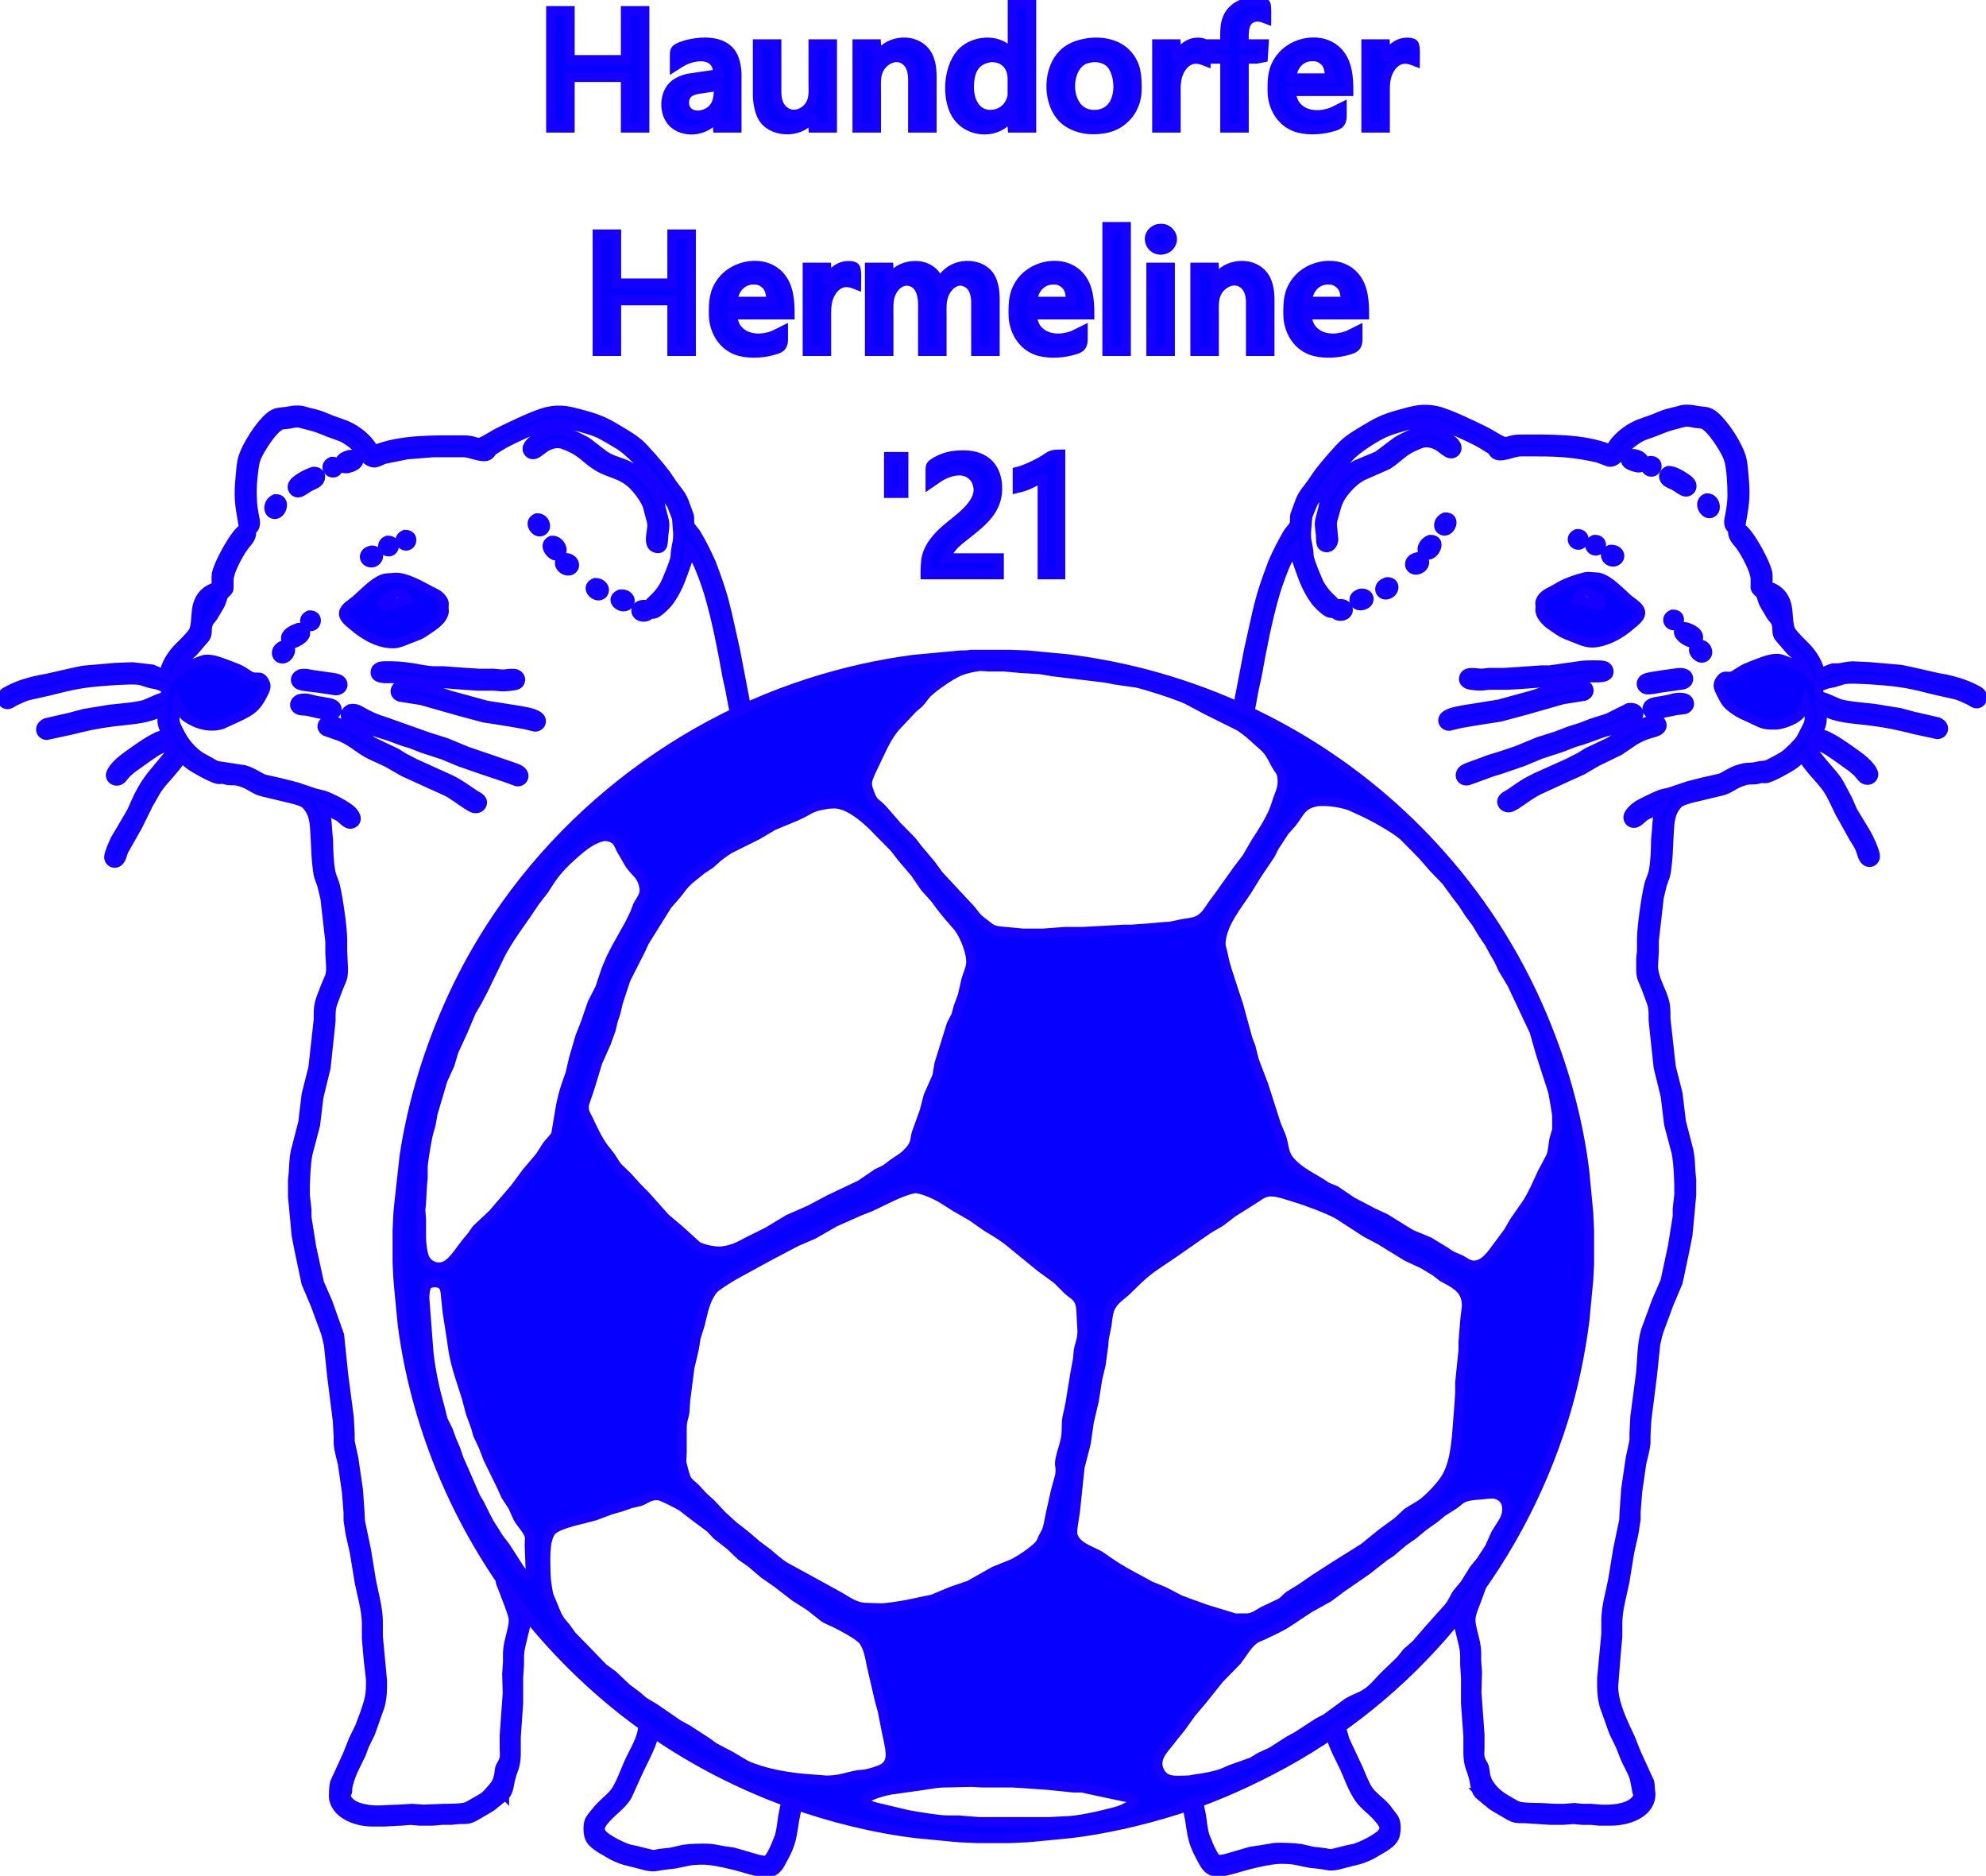 <?xml version="1.0" encoding="UTF-8" standalone="no"?>
<!DOCTYPE svg PUBLIC "-//W3C//DTD SVG 1.1//EN" "http://www.w3.org/Graphics/SVG/1.1/DTD/svg11.dtd">
<svg width="100%" height="100%" viewBox="0 0 844 797" version="1.1" xmlns="http://www.w3.org/2000/svg" xmlns:xlink="http://www.w3.org/1999/xlink" xml:space="preserve" xmlns:serif="http://www.serif.com/" style="fill-rule:evenodd;clip-rule:evenodd;">
    <g transform="matrix(1.47,0,0,1.47,-225.244,-157.696)">
        <g id="Auswahl--3" serif:id="Auswahl #3">
            <path d="M507.359,120C507.359,116.594 506.953,112.869 509.591,110.232C511.501,108.321 514.115,107.731 516.719,107.76C517.398,107.769 518.667,107.774 519.114,108.374C519.507,108.907 519.359,111.979 519.359,112.8C518.437,112.447 517.484,112.056 516.479,112.161C512.367,112.588 512.879,117.038 512.879,120L518.639,120L518.394,123.936L516.479,124.32L512.879,124.32L512.879,144.24L507.359,144.24L507.359,124.32L503.279,124.32L503.279,120L507.359,120ZM445.919,108.24L451.439,108.24L451.439,144.24L445.919,144.24L445.679,140.16C442.657,146.316 433.144,146.296 429.57,140.16C426.81,135.422 427.374,127.123 430.912,122.882C433.895,119.306 440.197,118.308 443.989,121.149C444.829,121.778 445.321,122.52 445.919,123.36L445.919,108.24ZM312.479,110.4L317.999,110.4L317.999,124.56L334.079,124.56L334.079,110.4L339.599,110.4L339.599,144.24L334.079,144.24L334.079,129.6L317.999,129.6L317.999,144.24L312.479,144.24L312.479,110.4ZM348.239,126.48L348.239,123.36C348.241,122.86 348.208,122.208 348.484,121.773C349.026,120.924 351.565,120.22 352.559,120.002C356.377,119.172 361.773,118.989 364.432,122.4C365.771,124.118 366.213,126.741 366.239,128.88L366.239,144.24L360.719,144.24L360.479,140.64C358.257,144.945 351.669,146.191 348.004,142.989C344.944,140.318 345.028,134.215 348.249,131.702C349.396,130.807 350.682,130.312 352.079,129.955L360.959,128.64C360.649,127.413 360.616,126.36 359.807,125.301C357.933,122.846 353.802,123.525 351.359,124.634C350.053,125.227 349.41,125.748 348.239,126.48ZM406.799,124.08C409.633,118.308 418.559,117.861 421.444,123.36C422.816,125.978 422.639,128.908 422.639,131.76L422.639,144.24L417.119,144.24L417.119,130.08C417.095,128.205 416.682,126.16 415.177,124.893C412.408,122.565 408.606,124.55 407.257,127.44C406.345,129.398 406.559,131.58 406.559,133.68L406.559,144.24L401.039,144.24L401.039,120L406.559,120L406.799,124.08ZM467.999,119.623C471.824,119.15 476.283,119.942 478.995,122.889C481.842,125.983 481.938,129.285 481.919,133.2C481.899,137.474 479.706,141.254 475.919,143.304C473.85,144.424 471.277,144.746 468.959,144.72C465.899,144.684 462.517,143.577 460.359,141.338C456.215,137.035 456.066,128.469 459.723,123.84C461.924,121.056 464.66,120.17 467.999,119.623ZM493.439,124.8C493.95,122.071 496.35,119.654 499.199,119.529C499.839,119.5 500.965,119.503 501.455,119.964C502.083,120.556 501.839,124.06 501.839,125.04C500.965,124.704 500.147,124.389 499.199,124.344C496.393,124.212 494.425,126.652 493.688,129.12C493.069,131.191 493.199,133.231 493.199,135.36L493.199,144.24L487.679,144.24L487.679,120L493.199,120L493.439,124.8ZM541.198,138.24L541.198,140.88C541.182,143.347 539.761,143.596 537.598,144.148C534.574,144.924 530.454,145.046 527.518,143.889C523.386,142.26 521.089,137.988 521.039,133.68C520.998,130.017 521.077,127.178 523.381,124.08C527.084,119.097 535.633,117.544 540.128,122.44C542.888,125.448 543.118,129.816 543.118,133.68L526.558,133.68C526.582,134.779 526.647,135.278 527.055,136.32C527.413,137.232 527.782,137.772 528.488,138.458C531.049,140.949 535.165,140.865 538.318,139.665L541.198,138.24ZM553.918,124.8C554.43,122.071 556.83,119.654 559.678,119.529C560.319,119.5 561.445,119.503 561.934,119.964C562.563,120.556 562.318,124.06 562.318,125.04C561.445,124.704 560.626,124.389 559.678,124.344C556.873,124.212 554.905,126.652 554.168,129.12C553.549,131.191 553.678,133.231 553.678,135.36L553.678,144.24L548.158,144.24L548.158,120L553.678,120L553.918,124.8ZM372.239,120L377.759,120L377.759,133.92C377.783,135.852 378.189,137.808 379.689,139.149C382.463,141.631 386.476,139.965 387.815,136.8C388.544,135.072 388.319,132.684 388.319,130.8L388.319,120L393.839,120L393.839,144.24L388.319,144.24L388.079,140.4C386.264,145.723 376.933,146.284 373.813,141.36C372.777,139.723 372.263,136.809 372.239,134.88L372.239,120ZM537.838,129.84C537.327,127.742 537.651,126.091 535.657,124.545C534.601,123.724 533.622,123.556 532.318,123.609C528.867,123.748 526.849,126.616 526.558,129.84L537.838,129.84ZM439.439,123.909C434.632,124.699 433.391,128.313 433.439,132.72C433.487,136.828 435.68,140.93 440.399,140.33C443.327,139.958 445.417,137.788 445.883,134.88L445.883,130.08C445.9,126.228 443.358,123.624 439.439,123.909ZM468.959,123.909C467.538,124.144 466.491,124.351 465.361,125.33C460.609,129.451 462.001,141.465 470.639,140.33C477.975,139.368 477.536,128.476 473.989,125.33C472.669,124.159 470.679,123.76 468.959,123.909ZM360.707,132.24L355.439,132.991C354.592,133.12 353.55,133.363 352.799,133.778C350.529,135.036 350.598,138.429 352.343,139.764C354.431,141.357 357.741,140.472 359.356,138.65C360.124,137.786 360.479,136.963 360.707,135.84C360.957,134.493 361.101,133.581 360.707,132.24ZM473.279,172.8L478.799,172.8L478.799,208.799L473.279,208.799L473.279,172.8ZM487.919,173.414C489.119,173.208 490.043,173.256 491.012,174.093C493.033,175.835 492.126,178.651 489.839,179.363C485.907,180.59 483.503,174.972 487.919,173.414ZM325.919,174.96L331.439,174.96L331.439,189.119L347.519,189.119L347.519,174.96L353.039,174.96L353.039,208.799L347.519,208.799L347.519,194.159L331.439,194.159L331.439,208.799L325.919,208.799L325.919,174.96ZM379.679,202.799L379.679,205.439C379.662,207.907 378.241,208.156 376.079,208.708C373.055,209.483 368.934,209.606 365.999,208.449C361.866,206.819 359.569,202.547 359.519,198.239C359.478,194.577 359.557,191.738 361.861,188.639C365.565,183.657 374.113,182.104 378.609,187C381.369,190.007 381.599,194.375 381.599,198.239L365.039,198.239C365.063,199.339 365.128,199.838 365.536,200.879C365.893,201.791 366.263,202.331 366.969,203.018C369.529,205.509 373.645,205.425 376.799,204.225L379.679,202.799ZM392.399,189.359C392.91,186.631 395.31,184.214 398.159,184.089C398.8,184.06 399.925,184.063 400.415,184.523C401.044,185.116 400.799,188.62 400.799,189.599C399.925,189.263 399.107,188.949 398.159,188.903C395.353,188.771 393.385,191.212 392.648,193.679C392.029,195.751 392.159,197.791 392.159,199.919L392.159,208.799L386.639,208.799L386.639,184.559L392.159,184.559L392.399,189.359ZM410.399,188.399C412.112,184.387 418.004,182.908 421.679,185.027C423.666,186.175 423.82,187.18 425.039,188.879C428.178,182.486 437.171,182.776 439.681,187.679C441.068,190.391 440.879,193.382 440.879,196.319L440.879,208.799L435.359,208.799L435.359,194.639C435.335,192.573 434.845,190.281 432.959,189.119C429.985,187.291 427.187,189.712 426.112,192.479C425.341,194.462 425.519,196.636 425.519,198.719L425.519,208.799L419.999,208.799L419.999,195.359C419.996,193.084 419.562,190.226 417.356,189.016C414.421,187.406 411.625,189.712 410.663,192.479C409.984,194.433 410.159,196.67 410.159,198.719L410.159,208.799L404.639,208.799L404.639,184.559L410.159,184.559L410.399,188.399ZM466.319,202.799L466.319,205.439C466.302,207.907 464.881,208.156 462.719,208.708C459.695,209.483 455.574,209.606 452.639,208.449C448.506,206.819 446.209,202.547 446.159,198.239C446.118,194.577 446.197,191.738 448.501,188.639C452.204,183.657 460.753,182.104 465.248,187C468.008,190.007 468.239,194.375 468.239,198.239L451.679,198.239C451.703,199.339 451.768,199.838 452.176,200.879C452.533,201.791 452.903,202.331 453.608,203.018C456.169,205.509 460.285,205.425 463.439,204.225L466.319,202.799ZM504.479,188.639C507.313,182.867 516.239,182.421 519.123,187.919C520.496,190.538 520.319,193.468 520.319,196.319L520.319,208.799L514.799,208.799L514.799,194.639C514.775,192.765 514.362,190.72 512.857,189.453C510.087,187.125 506.286,189.11 504.937,191.999C504.025,193.958 504.239,196.139 504.239,198.239L504.239,208.799L498.719,208.799L498.719,184.559L504.239,184.559L504.479,188.639ZM545.758,202.799L545.758,205.439C545.742,207.907 544.321,208.156 542.158,208.708C539.134,209.483 535.014,209.606 532.078,208.449C527.946,206.819 525.649,202.547 525.599,198.239C525.558,194.577 525.637,191.738 527.941,188.639C531.644,183.657 540.193,182.104 544.688,187C547.448,190.007 547.678,194.375 547.678,198.239L531.118,198.239C531.142,199.339 531.207,199.838 531.615,200.879C531.973,201.791 532.342,202.331 533.048,203.018C535.609,205.509 539.725,205.425 542.878,204.225L545.758,202.799ZM485.999,184.559L491.519,184.559L491.519,208.799L485.999,208.799L485.999,184.559ZM376.319,194.399C375.808,192.302 376.132,190.651 374.137,189.105C373.081,188.284 372.102,188.116 370.799,188.169C367.348,188.308 365.329,191.176 365.039,194.399L376.319,194.399ZM462.959,194.399C462.447,192.302 462.771,190.651 460.777,189.105C459.721,188.284 458.742,188.116 457.439,188.169C453.988,188.308 451.969,191.176 451.679,194.399L462.959,194.399ZM542.398,194.399C541.887,192.302 542.211,190.651 540.217,189.105C539.161,188.284 538.182,188.116 536.878,188.169C533.427,188.308 531.409,191.176 531.118,194.399L542.398,194.399ZM447.359,243.599C449.276,243.151 452.336,241.725 454.079,240.753C456.92,239.167 456.519,238.559 459.839,238.559L459.839,273.359L454.559,273.359L454.559,245.519C451.859,246.51 451.05,247.557 447.359,248.399L447.359,243.599ZM422.159,246.959L422.159,243.599C422.159,243.057 422.101,242.27 422.396,241.804C422.752,241.245 423.956,240.604 424.559,240.304C426.961,239.102 429.347,238.768 431.999,238.799C438.162,238.871 441.666,242.527 441.599,248.639C441.529,254.68 437.296,258.035 432.959,261.503C430.235,263.682 427.914,265.139 426.719,268.559L442.079,268.559L442.079,273.359L420.719,273.359C420.719,271.73 420.736,269.656 421.141,268.079C421.984,264.81 424.463,262.158 426.959,260.022C430.18,257.262 436.434,253.23 436.033,248.399C435.978,247.708 435.68,246.597 435.337,245.999C435.001,245.411 434.449,244.831 433.919,244.413C431.288,242.354 427.345,243.583 424.799,245.152L422.159,246.959ZM410.159,239.279L414.479,239.279L414.479,249.839L410.159,249.839L410.159,239.279ZM433.919,296.45L444.959,296.45L450.239,296.639L452.639,296.858L462.239,297.772C470.943,298.907 479.475,300.611 487.919,303.018C523.254,313.091 554.245,333.858 576.858,362.879C588.951,378.402 597.946,395.6 604.157,414.239C607.455,424.127 610.078,435.328 611.314,445.679L612.26,455.519L612.478,457.919L612.718,462.959L612.718,472.559L612.478,477.119L612.26,479.519L611.345,489.119C610.097,498.69 608.139,508.213 605.273,517.439C591.666,561.219 561.394,597.949 520.559,619.021C511.782,623.549 502.647,627.536 493.199,630.473C483.188,633.584 472.897,635.989 462.479,637.234L452.639,638.18L450.239,638.398L444.959,638.638L435.839,638.638L430.559,638.398L428.159,638.18L418.319,637.234C405.976,635.758 393.536,632.66 381.839,628.484C364.684,622.359 348.455,613.498 334.079,602.297C321.844,592.762 310.617,581.286 301.41,568.798C284.522,545.888 273.304,518.567 269.586,490.319L268.538,479.519L268.319,476.879L268.079,472.079L268.079,462.959L268.319,457.919L268.538,455.519L270.138,441.119C272.594,425.293 277.312,410.068 283.994,395.519C303.777,352.434 342.316,319.038 387.359,304.641C397.105,301.526 407.212,299.243 417.359,297.906L431.039,296.639C432.174,296.637 432.772,296.663 433.919,296.45ZM436.559,299.836C434.567,300.11 432.416,300.53 430.559,301.31C428.142,302.327 423.616,305.457 421.681,307.24C420.311,308.505 419.852,309.539 418.928,310.482L417.121,312.021L411.949,317.519C410.228,319.619 408.93,322.026 407.797,324.479L405.049,330.239C404.473,331.47 403.823,332.927 403.993,334.319C404.084,335.058 404.377,335.783 404.627,336.479C405.762,339.635 406.396,339.078 408.438,341.281L412.6,346.079L415.919,349.439C417.476,351.016 417.45,351.265 418.708,352.799L422.348,357.119L424.628,360.239L432.887,369.119C435.625,371.891 434.456,371.776 438.239,374.543C438.94,375.057 439.338,375.517 440.159,375.887C441.368,376.429 443.159,376.468 444.479,376.6L449.039,377.039L454.799,377.039L461.039,376.559L466.079,376.559L478.319,375.901L480.239,375.901L485.039,375.558L490.079,375.119C492.171,375.093 493.446,374.557 495.359,374.236C497.147,373.936 498.81,373.917 500.399,372.803C501.906,371.749 502.827,370.127 503.84,368.639L505.981,365.759L507.668,363.359L511.1,358.559L513.671,355.199L516.164,350.879C518.485,347.267 521.043,343.504 522.272,339.359C523.107,336.546 524.269,335.161 523.875,331.919C523.659,330.145 523.021,329.881 522.255,328.559C521.279,326.877 520.883,325.614 519.522,323.999C518.754,323.089 518.046,322.602 517.199,321.817C515.391,320.142 513.546,318.45 511.439,317.149L502.079,312.486L496.319,309.434C493.17,308.018 485.317,305.457 481.919,304.679L475.679,303.77L472.799,303.222L457.679,301.398L453.839,300.76L448.559,300.458L443.519,299.999L439.199,299.999L436.559,299.836ZM533.998,338.951C529.345,339.829 529.196,342.013 526.707,345.119L524.581,347.519L521.603,352.079L520.53,354.239L516.644,359.999L513.678,364.799C510.815,369.114 506.648,374.159 506.199,379.439C506.072,380.939 506.55,381.683 506.804,383.039C507.51,386.788 508.563,389.322 509.655,392.879L511.254,397.679L513.944,407.519L514.854,409.919L515.807,413.759L518.557,420.959L522.164,432.239L523.657,435.839C524.591,438.464 524.195,440.66 526.342,443.039C528.841,445.806 531.829,447.2 534.958,449.116L536.878,450.38L539.278,451.333L544.078,454.59L550.318,457.856L553.678,459.399L561.118,464.007L566.398,466.196L570.958,468.98C572.031,469.667 572.353,469.995 573.598,470.564L575.518,471.368C576.987,472.151 577.966,473.192 579.838,472.964C582.577,472.631 584.49,469.815 585.98,467.759L589.198,463.439L591.01,460.319L594.848,454.799C596.48,452.111 597.713,449.245 599.014,446.399L601.565,441.599C602.197,439.96 602.192,438.248 602.511,436.559L603.317,433.919L603.317,430.559C603.344,429.332 603.097,428.164 602.897,426.959L602.182,422.879L598.695,412.079L596.77,405.359L590.324,391.679L587.732,387.359L586.496,384.719L585.087,382.319L583.81,379.919L581.864,377.039L579.973,373.919L578.005,371.279L576.135,368.399L573.939,365.519L571.328,361.919L567.62,358.079L564.5,354.479L558.956,348.865C556.062,346.427 549.793,342.966 546.238,341.418L543.598,340.211C540.783,339.205 536.974,338.656 533.998,338.951ZM392.639,339.673C386.996,340.602 388.084,341.034 383.519,343.125L376.799,345.901L372.239,348.597L364.079,352.667C363.117,353.241 361.329,354.544 360.479,355.271L358.559,356.992L356.159,358.569L352.559,361.461C350.437,363.433 350.461,363.791 348.849,365.759L346.137,368.879L339.546,379.439L338.445,381.839L334.18,390.239L331.957,396.959L331.221,400.079L330.489,402.239L329.869,404.879L328.477,408.719L326.02,414.239L323.754,421.679L322.129,426.479C321.839,428.509 322.602,429.354 323.404,431.039C324.688,433.741 325.948,436.516 327.702,438.959L329.783,441.599C330.573,442.744 330.877,443.54 331.873,444.697L334.698,447.426L337.221,450.239L339.829,452.879L345.609,459.356L349.679,462.788L354.719,467.351C356.267,468.383 360.064,469.112 361.919,468.891C365.145,468.503 366.801,467.538 369.599,466.064L375.119,463.335L381.119,459.714L387.359,456.966L393.119,453.913L401.999,449.704L406.799,446.423L409.199,445.259L411.599,443.466C413.519,442.11 414.388,441.858 416.118,439.919C418.136,437.656 417.544,436.763 418.22,434.639L420.474,428.399L421.58,424.079L424.129,418.319L424.741,414.719L425.416,412.559L428.252,403.439L429.611,400.799L430.252,398.399L431.485,395.039L432.517,390.479C432.942,388.928 433.698,387.582 433.878,385.919C434.207,382.854 432.138,377.8 430.338,375.359L427.41,371.999L425.096,369.119L423.522,366.959L420.692,363.839L417.721,359.519L414.02,355.199L411.8,352.319L407.06,347.519C404.286,344.545 399.685,340.372 395.519,339.673C394.696,339.539 393.476,339.589 392.639,339.673ZM327.599,349.038C324.424,349.744 321.832,351.849 319.439,353.932C316.857,356.178 314.423,358.605 312.486,361.439L310.456,364.559L307.857,367.919L305.106,371.999C302.596,375.575 299.999,379.165 297.954,383.039L292.962,393.359L291.064,396.959L289.504,399.599L287.073,405.359L284.421,411.119L283.274,414.959L281.207,419.519L278.373,429.119L277.818,432.239L277.017,435.119C276.606,436.854 275.526,443.104 275.519,444.719L275.519,447.599L275.301,449.999L275.018,455.279L274.823,456.959L275.039,459.839L275.039,464.879C275.042,466.436 275.375,469.789 276.098,471.119C277.408,473.521 280.482,474.299 282.719,472.679C284.685,471.255 286.382,468.498 287.918,466.559L289.703,464.399L291.026,462.519L295.677,458.159L302.058,450.719L305.438,446.159L309.302,441.599L311.301,438.479C312.182,437.188 313.331,436.403 313.938,435.119L315.311,426.959C315.741,424.816 316.185,423.04 316.878,420.959L318.066,417.599L319.06,413.279L320.961,406.799L322.393,403.199L324.462,397.199L326.67,392.879L328.427,387.599L329.953,383.999L331.578,380.879L335.205,374.399L336.738,371.279L337.53,369.119C338.514,367.137 339.87,366.071 339.405,363.599C338.797,360.373 337.374,359.843 335.646,357.599C335.178,356.994 334.837,356.339 334.458,355.679L332.79,352.799L331.869,350.889C330.945,349.446 329.236,348.894 327.599,349.038ZM417.599,450.793C413.435,451.58 408.556,454.458 404.639,456.198L401.759,457.307L394.559,460.513L388.319,464.082L383.519,466.139L375.359,470.432L365.279,475.955C364.077,476.643 360.433,478.919 359.596,479.802C359.094,480.335 358.509,481.268 358.153,481.919C356.877,484.256 356.265,487.482 355.621,490.079L354.419,493.919L353.925,497.039L352.626,502.559L351.397,512.159L351.196,515.279C350.956,517.256 350.404,517.463 350.399,520.319L350.399,527.038L350.269,529.678C350.296,530.422 351.328,534.082 351.666,534.718C352.264,535.846 353.334,536.521 354.237,537.38L356.409,539.749L358.799,541.921L361.929,545.278L365.279,548.329L368.639,550.947L371.999,553.818L375.119,556.146C376.929,557.65 377.891,558.608 379.919,559.981L387.599,564.186L394.799,568.141C397.902,569.742 400.252,571.978 403.919,571.914L407.279,572.036C409.187,572.158 413.444,571.419 415.439,571.059L422.879,569.497L428.159,567.284L433.439,565.47L440.639,561.418L445.919,559.278C447.966,558.349 452.692,555.195 453.923,553.438C454.362,552.814 454.434,552.392 454.736,551.758L455.634,550.078C456.385,548.415 456.515,546.558 456.93,544.798L458.375,538.318L459.618,533.758C460.002,531.08 459.447,531.296 459.618,529.678C460.122,526.422 461.514,524.123 461.519,520.559C461.526,516.409 461.927,516.704 462.618,512.879L463.981,504.479L464.811,499.919L464.989,497.759C465.38,495.587 466.047,494.624 466.079,491.999L465.848,487.919C465.781,486.419 465.81,484.463 465.063,483.119C464.288,481.722 463.115,481.227 461.999,480.215L458.857,477.073L454.079,473.588L444.719,465.939C442.681,464.358 440.437,463.052 438.239,461.711L434.159,458.845L429.599,456.236L425.519,453.647C423.738,452.586 419.632,450.683 417.599,450.793ZM519.839,451.758C517.659,452.248 517.297,452.968 515.519,454L509.519,457.782L506.159,460.371L502.559,462.479L492.239,469.674C486.86,473.384 485.372,473.915 480.479,478.799L478.559,480.668C476.883,482.113 475.227,483.133 474.219,485.279C473.514,486.781 473.439,488.922 473.173,490.559L472.422,494.159L472.278,496.079L471.531,501.599L470.509,505.919L469.532,512.159L468.109,518.159L467.211,524.399L465.421,531.358L464.617,539.038L464.118,543.838C463.95,545.576 463.011,549.733 463.388,551.038C464.271,554.11 468.054,555.301 470.639,556.623C471.675,557.156 472.559,557.907 473.519,558.558C477.176,561.034 479.276,562.158 483.119,564.186L485.759,565.652L489.599,567.193L494.399,569.682L496.799,570.586L501.839,572.403L510.239,574.962C510.927,575.041 511.059,574.957 511.679,574.962L513.119,574.962C515.233,575.12 516.666,573.966 518.399,572.982L523.439,570.591C524.655,569.878 524.843,569.223 526.081,568.374L529.198,566.47L533.518,563.518L538.558,560.262L547.438,554.696L552.718,550.422L557.278,547.093L560.158,544.412L564.238,541.938C566.432,540.33 569.809,536.792 571.215,534.478C573.38,530.922 573.963,526.314 574.359,522.239L575.038,513.599L575.278,509.759L575.278,506.879L576.238,497.519L576.238,495.119L576.786,488.399L577.189,485.039C577.333,481.328 575.722,479.487 572.638,477.683L570.238,476.375L568.318,474.863L564.718,472.664L559.918,470.43L552.238,465.707L548.158,463.559L539.998,458.264C537.14,456.695 530.725,454.28 527.518,453.359C525.008,452.639 522.512,451.523 519.839,451.758ZM279.119,477.978C277.089,478.088 276.477,478.417 276.141,480.479C276.009,481.292 275.966,482.055 276.021,482.879L277.187,498.239C277.802,503.732 278.958,509.005 280.456,514.319L281.301,517.679L282.837,520.799L283.787,523.439L285.018,526.318L285.894,528.958L287.399,532.318L290.728,539.998L291.99,542.158C293.198,544.532 294.201,546.92 295.744,549.118L297.383,551.758L299.397,554.398L302.639,559.438C303.234,560.35 304.377,562.592 305.733,562.16C306.767,561.831 306.604,560.744 306.501,559.918L306.28,553.918C306.249,553.136 306.474,551.924 306.28,551.278C305.915,549.632 303.825,547.614 302.956,545.998L301.444,542.638L299.404,539.518L298.353,537.118L296.939,534.238L294.35,528.958L292.965,525.359L291.381,521.999L290.699,519.599L289.283,515.759L287.994,510.959C286.17,505.038 284.661,501.543 283.883,495.119L282.546,486.479L281.92,480.479C281.606,478.703 280.85,478.146 279.119,477.978ZM583.438,539.106C581.386,539.401 578.29,539.353 576.478,540.114C575.281,540.615 574.645,541.424 573.598,542.137L570.238,544.266L568.078,546.044L564.718,548.437L561.838,550.825L558.958,552.846L555.358,555.891L553.438,557.161L548.398,561.116L540.958,566.264L537.358,568.952L531.598,572.161L525.599,576.157C523.391,577.59 520.998,578.634 518.639,579.776C517.638,580.261 516.359,580.645 515.528,581.343C513.589,582.978 512.358,585.308 510.831,587.278L505.688,592.558L500.684,598.798L497.641,602.398L494.72,606.478L491.828,610.078C490.225,612.286 487.777,614.345 487.928,617.278C487.976,618.19 488.255,618.898 488.723,619.678C490.345,622.378 493.379,621.869 496.079,621.838C497.631,621.819 497.828,621.62 499.199,621.425C501.726,621.068 504.219,620.65 506.639,619.786L509.039,618.733L515.279,616.513L517.439,615.169L520.799,613.637L525.839,610.402L528.238,609.104L534.238,605.194L536.638,603.934L542.638,599.537C544.942,598.033 546.759,597.889 549.118,596.034C550.765,594.74 552.015,593.103 553.479,591.639L558.097,587.211L559.969,584.888L562.729,582.438L566.041,578.571L572,571.918C573.582,569.876 573.651,568.986 574.47,567.838L576.68,565.198L579.368,560.878L581.336,558.478L583.83,554.638L585.661,550.558L587.912,546.958C589.402,544.33 589.412,540.464 586.078,539.305C585.164,538.986 584.382,539.019 583.438,539.106ZM341.999,539.605C340.165,540.037 339.753,540.73 338.159,541.258L335.519,541.866L332.879,542.797L329.999,543.603L325.199,545.394L321.839,546.27C319.473,546.862 314.073,548.053 312.611,549.86C310.487,552.488 311.001,558.968 311.039,562.318C311.056,563.619 311.543,567.351 311.939,568.558L312.851,570.718L314.236,574.078C315.266,576.034 315.58,576.145 316.859,577.719L318.556,580.078L322.799,584.401L327.599,589.395L330.479,591.483L334.319,595.158L337.439,597.485L339.359,599.151L342.479,601.006L349.199,605.629L352.079,607.22L357.359,610.645L359.759,612.365L364.319,614.741L368.879,617.444C373.967,619.757 380.836,620.972 386.399,621.38L392.159,621.838C396.328,621.788 397.796,620.885 401.279,620.269L403.199,620.089C404.454,619.923 407.12,619.112 408.239,618.548C410.053,617.636 410.704,616.109 410.629,614.158C410.543,611.931 409.727,608.948 409.309,606.718L408.323,601.678L407.576,599.038L405.57,590.398C404.833,587.602 404.543,583.522 402.625,581.302C401.262,579.726 396.354,577.15 394.319,576.186C393.277,575.694 392.43,575.43 391.439,574.774L387.359,571.544L383.039,568.789L377.999,564.894L374.159,562.23L370.319,558.961L367.439,556.947L364.319,553.959L360.489,550.966L358.549,548.922L353.759,545.338L350.399,542.744C349.365,542.084 344.968,539.838 343.919,539.605C343.276,539.473 342.645,539.526 341.999,539.605ZM434.159,622.388L426.479,622.558C423.942,622.563 421.535,623.115 419.039,623.451L410.639,624.625C409.048,624.925 406.573,625.597 405.119,626.264C404.497,626.549 403.59,627.032 403.59,627.831C403.59,628.904 405.5,629.338 406.319,629.585L415.679,631.808C418.508,632.317 424.54,633.353 427.199,633.358L430.319,633.358L436.319,633.838L456.479,633.838L461.039,633.598C464.939,633.579 471.56,632.009 475.439,630.987C477.296,630.495 478.086,630.113 479.754,629.204C480.344,628.882 481.093,628.481 480.8,627.651C480.512,626.833 478.839,626.741 478.079,626.59L470.159,624.908L466.079,624.013L463.679,624.013L456.239,623.257L449.759,622.798L445.919,622.558L437.279,622.558L434.159,622.388ZM514.559,312.959C513.707,312.729 511.676,312.119 511.364,311.229C511.163,310.658 511.902,307.281 512.063,306.479L514.218,295.199L515.658,288.719C516.987,282.654 517.765,279.275 519.913,273.359L521.245,269.759C522.536,266.838 524.034,263.853 525.683,261.119L527.238,259.158C527.706,258.302 527.401,257.054 527.612,256.079L529.107,251.999C529.933,249.914 531.188,248.711 532.422,246.959L534.378,244.079C535.863,242.061 540.356,236.807 542.158,235.25C543.658,233.951 545.278,232.991 546.958,231.969C551.24,229.363 553.102,228.328 557.998,227.003C561.903,225.947 564.454,225.11 568.558,226C571.914,226.727 579.646,230.467 582.958,232.139C584.115,232.723 587.031,234.638 587.998,234.873C589.222,235.173 589.878,234.244 592.558,234.239C600.728,234.225 611.132,233.903 618.718,237.119C620.285,233.92 623.631,231.297 626.878,229.922L631.198,228.371C634.625,226.982 634.239,227.027 637.918,226.156C639.586,225.763 639.344,225.559 641.278,225.602C642.418,225.628 642.867,225.811 643.918,225.974C646.04,226.307 647.081,225.971 648.958,227.57C651.761,229.958 655.645,235.936 656.657,239.519C657.097,241.077 657.224,243.158 657.375,244.799C657.879,250.226 657.704,252.225 656.749,257.519L656.398,259.679C657.833,260.574 659.134,262.576 660.041,263.999C661.335,266.03 663.773,270.575 664.263,272.879C664.376,273.782 664.318,275.714 664.263,276.719C665.269,276.897 665.638,277.06 666.478,277.542C668.734,278.834 669.766,281.147 670.037,283.679C670.186,285.078 670.258,288.242 670.901,289.439C671.609,290.759 674.16,293.164 675.288,294.306C677.211,296.255 679.049,299.176 679.438,301.919C680.225,301.547 682.292,300.549 683.038,300.376L684.718,300.376C686.22,300.179 687.752,299.694 689.278,299.802L693.598,299.999L698.638,300.438L702.718,300.789L705.358,301.331L713.518,303.179L715.438,303.518C718.253,304.11 721.008,304.907 723.598,306.182C724.064,306.41 725.093,306.902 725.468,307.19C727.306,308.613 726.048,310.982 724.328,310.619C723.8,310.509 723.132,309.981 722.616,309.714C721.8,309.299 719.645,308.351 718.798,308.106L713.038,306.818C705.533,304.936 703.083,304.355 695.278,303.818L692.878,303.654C690.951,303.578 688.212,303.388 686.398,303.654L683.278,304.605L681.598,304.917C680.513,305.231 680.283,305.519 678.958,305.759C678.958,306.359 678.874,307.571 679.203,308.056C679.56,308.584 680.532,308.769 681.118,308.985L684.958,310.65C687.502,311.435 692.213,311.718 695.038,312.066L702.478,313.278L706.558,314.368L713.513,315.954C714.428,316.348 715.265,317.137 715.018,318.229C714.833,319.036 714.094,319.566 713.278,319.54L706.558,318.088C701.943,316.936 699.075,316.288 694.318,315.666C690.432,315.16 685.392,315.002 681.838,313.449L679.678,312.239C680.355,316.021 679.901,316.617 678.478,319.919C680.252,319.115 681.18,319.883 682.798,320.699C684.692,321.652 690.528,325.751 692.158,327.189C693.056,327.978 695.158,330.109 694.858,331.429C694.592,332.596 693.056,333.328 691.767,332.243C691.09,331.672 690.876,330.769 688.318,328.866L683.758,325.612L681.358,324.006C679.292,322.871 679.131,323.418 677.518,321.359C677.271,321.93 676.769,322.734 676.928,323.346C677.201,324.393 680.393,328.029 681.257,329.039C682.512,330.505 683.844,331.933 684.843,333.599L687.284,338.159L688.872,341.759L692.794,348.239C693.557,349.542 695.148,353.039 695.35,354.479C695.518,355.665 694.575,356.728 693.36,356.459C691.896,356.133 691.652,354.462 691.232,353.279C690.624,351.58 690.094,350.913 689.165,349.439L685.02,341.999C683.88,339.645 682.877,337.213 681.384,335.039C679.69,332.567 675.183,328.381 674.398,325.919C673.536,326.778 672.984,327.357 671.998,328.103C670.532,329.214 665.837,331.761 664.078,332.233C663.217,332.385 663.089,332.217 662.398,332.233L660.958,332.589C659.621,332.773 659.223,332.43 657.358,332.985C654.428,333.856 653.453,335.298 650.878,335.896L641.998,338.022C640.889,338.339 639.075,338.807 638.302,339.652C635.905,342.273 635.96,344.97 635.737,348.239L635.518,352.559C635.497,354.321 635.125,358.564 634.717,360.239L633.778,362.879L632.852,366.719L631.438,379.199L631.438,382.319L631.198,386.399C631.203,389.598 632.881,392.336 633.949,395.279C634.918,397.95 634.767,399.061 634.798,401.759L636.346,415.679L638.29,423.359L639.279,431.519L641.451,439.919C641.869,441.937 641.881,443.884 642.02,445.919L642.238,448.319L642.238,452.639L641.78,457.679L641.175,464.159L640.225,468.959L638.35,477.839L635.621,484.319L634.213,488.159C632.941,491.648 632.619,491.994 631.837,495.839L630.917,504.719L629.278,517.679L629.029,522.239L629.029,524.399C628.789,526.592 628.28,528.085 627.812,530.158L626.638,538.318L626.168,544.318L626.168,546.478L625.577,550.318L624.339,555.838L622.93,564.478C622.141,568.424 620.897,572.425 620.878,576.478L620.878,580.318L620.439,585.118L619.678,594.718C619.738,599.765 622.431,605.12 624.531,609.598L626.353,614.158L630.087,622.318C630.284,623.017 630.221,623.761 630.305,624.478C630.394,625.217 630.512,625.621 630.435,626.398C629.924,631.678 623.434,633.591 618.958,633.598L615.598,633.598L613.198,633.368L610.798,633.368L608.158,633.137L605.038,633.358L601.438,633.358L593.998,632.878C593.18,632.869 592.138,632.931 591.358,632.751C590.137,632.47 588.841,631.594 587.758,630.961C583.614,628.539 584.564,629.252 581.278,625.678L581.278,626.398C579.778,625.186 579.766,623.393 579.356,621.598C578.581,618.197 577.758,617.993 577.647,614.158L577.647,609.118L576.958,599.518L576.958,592.078L576.718,588.478C576.69,586.04 576.862,585.222 576.32,582.718L574.808,576.478C574.611,572.588 576.721,570.946 578.907,568.078L582.478,563.278L579.836,570.478C579.219,571.981 578.329,574.134 578.42,575.758C578.533,577.76 579.332,580.021 579.73,581.998C580.189,584.269 580.069,585.046 580.078,587.278L580.318,590.638L580.15,596.398L581.038,608.638L581.038,612.478C581.026,613.575 580.846,614.513 581.163,615.598C581.475,616.664 582.037,617.177 582.31,617.998C582.596,618.853 582.469,620.996 583.659,622.798C585.464,625.534 587.178,626.588 589.918,628.145C590.605,628.537 591.582,629.153 592.318,629.365C593.593,629.732 597.116,629.756 598.558,629.758L602.638,629.989L605.518,629.989L608.398,629.761L610.558,629.989L613.198,629.989L615.838,630.229C618.829,630.361 623.343,630.169 625.657,628.028C626.367,627.368 626.677,626.751 627.118,625.918C626.849,625.717 626.696,625.688 626.535,625.34L625.781,621.358C625.189,619.412 624.113,617.662 623.252,615.838L621.629,611.758L619.753,607.918L617.012,600.238C616.282,597.325 616.285,595.268 616.318,592.318L617.518,579.598L617.518,575.518C617.566,571.525 618.797,567.646 619.532,563.758L620.941,555.118L622.693,546.718L622.82,544.078L623.278,537.598L624.579,528.718L625.669,523.679L625.669,521.519L625.918,516.719L627.557,504.239C627.951,500.137 627.869,496.009 628.952,491.999L632.125,483.359L634.618,477.599L636.781,467.519L638.158,458.879L638.158,456.719L638.638,452.399C638.674,449.315 638.461,443.31 637.832,440.399L635.679,432.239L634.69,424.079L632.638,415.679L631.198,402.239C631.179,400.475 631.292,398.927 630.742,397.199L629.057,392.639C628.076,390.184 627.603,389.934 627.608,387.119L627.608,384.479L627.838,382.079L627.838,378.719C627.855,375.145 629.072,366.683 629.921,363.119C630.341,361.353 630.946,360.853 631.335,358.559C631.774,355.955 631.887,352.581 631.918,349.919L632.137,347.519C632.314,344.949 632.285,343.247 633.358,340.799L628.798,343.113C627.927,343.732 626.96,344.953 625.918,345.179C624.761,345.426 623.691,344.356 623.938,343.199C624.195,342.013 625.88,340.569 626.878,339.952C627.8,339.381 632.329,337.177 633.358,336.844L635.998,336.215L641.278,334.425L645.598,333.333L650.638,332.19C651.651,331.821 653.806,330.22 656.158,329.555C658.585,328.871 658.27,329.231 660.238,328.996L662.158,328.602L663.838,328.427C664.479,328.261 668.35,326.133 669.017,325.674C670.244,324.829 673.042,322.086 673.834,320.855L675.058,318.479C675.843,316.912 676.38,316.223 676.308,314.399C676.26,313.182 675.833,311.678 675.358,310.559C675.048,311.618 674.134,313.295 673.347,314.066C671.96,315.431 668.432,316.775 666.478,316.799C662.528,316.845 662.621,316.336 659.278,314.846C657.922,314.241 656.156,313.499 654.958,312.647C652.438,310.854 652.165,310.379 650.818,307.679C650.415,306.87 649.865,305.975 650.021,305.039C650.101,304.574 650.377,304.022 650.665,303.65C652.054,301.854 652.853,303.534 654.718,302.327C658.141,300.112 658.071,300.338 661.678,298.929C663.301,298.293 665.42,297.522 667.198,297.626C668.237,297.683 669.12,298.149 670.078,298.504C672.468,299.39 673.445,299.553 675.598,301.199C674.955,299.716 673.829,298.082 672.677,296.949L670.887,295.336L667.592,291.498C666.512,290.082 667.39,288.762 666.545,287.049C666.166,286.278 665.725,286.007 665.269,285.338L663.44,282.239C662.545,280.653 662.693,280.074 662.324,279.369C661.793,278.356 660.925,278.226 660.682,277.19L660.682,274.559C660.61,272.118 657.92,267.21 656.487,265.199C655.361,263.62 653.835,262.547 654.238,260.399C652.565,259.288 653.012,257.769 653.36,256.079C653.667,254.577 653.996,252.081 653.998,250.559C654.003,247.828 653.782,242.234 652.906,239.759C652.297,238.034 650.847,235.756 649.798,234.239C648.898,232.939 646.87,230.251 645.358,229.816L643.438,229.61C642.591,229.499 641.638,229.199 640.798,229.231C640.059,229.257 639.351,229.526 638.638,229.706C634.889,230.639 635.17,230.671 631.678,232.031C629.211,232.991 628.292,232.955 625.918,234.621C624.685,235.487 623.873,236.183 622.909,237.359C621.809,238.701 620.417,241.185 618.238,240.782L615.118,239.606C608.847,238.197 604.232,237.839 597.838,237.839L592.798,237.839C590.778,237.868 587.888,239.419 586.088,238.871C585.044,238.555 584.948,237.823 584.305,237.237L581.998,235.807C579.565,234.304 575.557,232.567 572.878,231.393C570.639,230.411 567.19,229.031 564.718,229.24C563.247,229.365 560.893,229.984 559.438,230.399C557.494,230.956 555.543,231.489 553.678,232.288C551.106,233.395 546.67,236.289 544.558,238.13C542.413,239.999 539.802,243.278 537.978,245.519L535.062,249.599C533.082,252.41 533.269,251.457 531.932,254.879L531.27,256.559L530.878,261.119C530.847,263.92 531.214,264.004 531.529,266.399C531.661,267.4 531.534,267.647 531.814,268.799C532.126,270.083 534.246,275.402 534.913,276.479C537.102,280.022 538.616,280.389 539.518,281.999C540.063,281.846 540.375,281.747 540.958,281.788C541.278,281.81 541.599,281.87 541.894,282.002C543.003,282.498 543.373,283.826 542.482,284.723C541.498,285.714 539.535,285.53 538.798,284.435C538.314,284.51 538.119,284.603 537.598,284.435C536.485,284.193 534.073,281.75 533.382,280.778C531.198,277.715 530.226,275.164 528.992,271.679L528.162,269.279L527.758,265.439C526.69,266.438 526.184,267.748 525.539,269.039C524.305,271.516 522.683,275.956 521.898,278.639C519.572,286.593 518.051,294.736 516.572,302.879L515.867,305.999L514.559,312.959ZM563.518,231.751C566.578,231.139 569.374,232.029 571.918,233.733C572.804,234.326 574.141,235.303 574.378,236.399C574.633,237.575 573.572,238.627 572.398,238.379C571.491,238.187 570.296,237.064 569.518,236.524C568.374,235.725 566.847,235.168 565.438,235.214C564.5,235.243 563.89,235.531 563.038,235.871C558.591,237.65 557.965,239.313 554.398,241.622L547.198,244.795C545.545,245.656 543.946,246.988 542.742,248.399C540.294,251.26 539.941,252.369 539.002,255.839C538.753,256.758 538.39,257.771 538.342,258.719L538.772,263.279C538.666,264.489 537.788,265.811 536.408,265.499C534.738,265.12 535.167,263.32 535.021,262.079C534.459,257.363 534.584,258.755 535.647,254.399C535.974,253.058 535.906,252.64 536.504,251.279C538.201,247.415 541.549,243.619 545.278,241.631L551.518,239.035L557.038,234.871C558.006,234.184 562.302,232.199 563.518,231.751ZM624.488,238.475C625.664,238.257 627.341,238.679 628.162,239.613C629.137,240.722 628.556,242.164 627.349,242.462C626.581,242.651 624.226,241.843 623.674,241.283C622.599,240.194 623.314,239.018 624.488,238.475ZM630.248,240.419C633.279,240.263 632.506,244.173 630.248,243.659C628.861,243.343 628.16,241.295 630.248,240.419ZM635.528,243.299C637.088,243.215 639.529,244.701 640.793,245.603C641.449,246.069 642.116,246.609 642.298,247.439C642.555,248.62 641.494,249.659 640.318,249.419C639.483,249.249 638.252,248.214 637.438,247.763C636.541,247.264 635.365,246.993 634.714,246.189C633.752,244.996 634.208,243.854 635.528,243.299ZM646.568,251.219C648.154,251.14 649.09,252.393 649.076,253.919C649.066,255.006 648.152,255.904 647.041,255.659C645.526,255.323 644.101,252.254 646.568,251.219ZM570.961,256.739C574.419,256.564 572.775,261.22 570.488,260.699C568.64,260.277 568.734,257.627 570.961,256.739ZM609.128,261.539C612.159,261.383 611.386,265.293 609.128,264.779C607.741,264.462 607.04,262.415 609.128,261.539ZM566.638,263.219C570.411,263.03 568.05,268.194 565.688,267.659C563.614,267.186 564.116,264.184 566.638,263.219ZM614.168,263.219C617.199,263.063 616.426,266.973 614.168,266.459C612.781,266.142 612.08,264.095 614.168,263.219ZM618.728,266.097C619.798,266.01 621.142,266.406 621.418,267.609C621.716,268.917 620.403,269.865 619.198,269.656C617.425,269.344 616.491,267.047 618.728,266.097ZM563.038,268.23C566.031,268.211 565.45,271.655 562.798,272.008C561.62,272.164 560.552,271.209 560.818,270.002C561.066,268.893 562.059,268.485 563.038,268.23ZM611.518,274.022C612.644,273.827 612.641,273.986 613.678,274.022C614.487,274.115 615.013,274.031 615.838,274.269C618.584,275.061 621.826,278.606 623.998,280.49C625.193,281.526 627.716,282.791 627.481,284.637C627.308,285.976 625.721,287.061 624.785,287.879C622.025,290.296 618.761,292.245 615.118,292.926C612.641,293.39 611.113,292.727 608.878,291.839C604.537,290.114 605.432,290.625 601.438,287.877C600.322,287.109 598.801,285.525 598.527,284.159C598.378,283.624 598.515,283.238 598.527,282.719C598.515,282.05 598.333,281.742 598.527,281.039C599.151,279.275 600.891,278.562 602.398,277.797L604.558,276.542C606.788,275.382 609.109,274.634 611.518,274.022ZM554.158,275.459C557.005,275.32 556.642,278.706 554.158,279.182C552.966,279.412 551.919,278.361 552.178,277.209C552.399,276.234 553.306,275.766 554.158,275.459ZM609.118,280.319C610.906,280.79 612.221,281.313 613.918,281.994C614.446,282.208 615.385,282.621 615.91,282.237C617.343,281.188 614.883,279.774 614.158,279.34C611.633,277.826 610.899,277.78 609.118,280.319ZM546.478,278.795C549.339,278.368 549.987,281.558 547.198,282.254C545.595,282.652 544.453,281.579 544.738,280.329C544.947,279.422 545.701,279.09 546.478,278.795ZM636.728,284.819C639.759,284.663 638.986,288.573 636.728,288.059C635.341,287.742 634.64,285.695 636.728,284.819ZM639.848,288.419C641.024,288.359 643.261,289.41 643.916,290.423C644.588,291.462 644.194,292.814 642.949,293.099C641.194,293.5 636.073,290.001 639.848,288.419ZM644.168,293.459C645.459,293.39 646.601,294.1 646.861,295.439C647.089,296.615 646.069,297.671 644.888,297.419C643.335,297.088 641.612,294.53 644.168,293.459ZM610.798,299.596C611.756,299.502 615.673,299.428 616.558,299.596C617.367,299.699 618.101,300.112 618.298,300.969C618.913,303.666 614.437,303.102 612.958,303.119L601.678,304.559L599.518,304.559L593.278,305.039L589.198,305.274L584.638,305.274C581.643,305.315 582.202,305.81 578.398,305.274C577.28,305.104 576.114,304.468 576.418,303.129C576.932,300.88 580.23,301.984 581.758,301.898L583.678,301.684L587.998,301.684L591.838,301.439L598.798,300.959L601.198,300.959L610.798,299.596ZM637.918,301.785C639.149,301.626 640.981,301.566 641.338,303.129C641.581,304.197 640.793,304.938 639.833,305.188L633.118,306.146C632.158,306.318 629.912,306.825 629.048,306.561C627.771,306.167 627.286,304.718 628.234,303.755C628.774,303.208 629.749,303.028 630.478,302.898L633.358,302.43L637.918,301.785ZM609.358,305.142C610.553,304.998 612.197,304.996 612.538,306.489C612.754,307.434 612.125,308.188 611.269,308.483L605.038,309.47L594.238,312.549L587.038,314.481L580.318,315.534L575.518,316.35L572.158,317.152C571.078,317.157 570.169,316.223 570.418,315.129C570.644,314.145 571.777,313.638 572.638,313.331C574.489,312.666 577.796,312.23 579.838,311.901L586.558,310.826L596.158,308.188L600.238,306.873L609.358,305.142ZM637.198,309.023C638.545,308.774 641.173,308.558 641.578,310.329C641.792,311.265 641.165,312.038 640.309,312.323L637.918,312.602L633.118,313.586C632.36,313.722 631.484,313.991 630.728,313.761C629.35,313.338 628.933,311.73 630.092,310.797C630.862,310.178 632.386,310.019 633.358,309.858C635.072,309.575 635.499,309.52 637.198,309.023ZM623.998,311.862C624.469,311.822 624.699,311.75 625.198,311.862C626.249,311.949 627.2,312.762 626.938,313.91C626.669,315.088 625.628,315.155 624.718,315.551L622.798,316.612L618.958,318.369L616.558,319.084L610.798,321.153L608.398,321.858L604.798,323.267L598.558,325.302L593.518,327.405L587.518,329.469L584.398,330.445L577.678,332.891C576.366,333.22 575.17,332.269 575.458,330.961C575.751,329.641 577.297,329.2 578.398,328.787L583.918,326.764L587.278,325.729L591.838,324.191L598.078,321.618L603.118,320.034L606.718,318.642L610.318,317.5L613.438,316.285L617.998,314.85L623.998,311.862ZM631.678,315.246C632.609,315.278 633.421,315.532 633.658,316.569C633.881,317.548 633.209,318.244 632.389,318.633C631.009,319.283 629.146,319.271 625.678,321.34L621.358,324.27L614.878,327.424L610.558,329.937L605.998,331.993L598.318,335.519C596.794,336.196 594.44,337.821 593.038,338.814C592.285,339.347 590.54,340.552 589.678,340.696C588.474,340.897 587.158,339.964 587.458,338.649C587.706,337.571 589.074,337.113 589.918,336.534C593.007,334.41 593.866,333.671 597.358,331.981L606.718,327.777L610.078,326.049L612.238,324.695L618.718,321.649L623.038,318.621C624.896,317.399 629.441,315.527 631.678,315.246ZM540.718,605.758L542.062,610.318L545.898,618.478C546.586,620.125 547.861,623.369 548.828,624.718C550.093,626.487 551.943,627.713 553.429,629.278C554.257,630.152 554.302,630.353 554.965,631.198C556.153,632.713 556.746,633.241 556.796,635.278C556.875,638.571 555.817,639.603 553.198,641.295L549.838,643.256C546.699,644.823 545.653,644.852 542.398,645.687C540.694,646.124 539.382,646.625 537.598,646.549L535.198,646.15L531.838,645.764C527.955,645.039 527.535,644.588 523.199,644.638C520.491,644.672 514.592,646.047 511.919,646.88C510.409,647.35 506.142,648.586 504.719,648.346C502.105,647.9 501.435,645.987 500.3,643.918C498.003,639.737 497.883,637.618 497.173,633.118L496.319,628.798L499.679,627.838L500.533,632.158C500.838,634.076 500.967,636.044 501.543,637.918L502.607,640.558C502.971,641.453 504.255,644.192 505.038,644.624C505.638,644.957 507.171,644.585 507.839,644.422L514.799,642.401L517.679,641.979L521.519,641.319C523.309,641.146 527.396,641.331 529.198,641.59L532.798,642.411L535.918,642.759C536.794,642.855 537.423,643.16 538.318,643.066L542.878,641.938L544.798,641.537C546.243,641.151 549.051,639.805 550.318,638.989C551.59,638.17 553.642,637.069 553.335,635.278C553.182,634.388 552.421,633.553 551.857,632.878C550.014,630.68 549.109,630.277 547.448,628.558C544.774,625.789 543.5,621.716 541.952,618.238L539.941,614.158C539.43,613.131 537.759,609.406 537.937,608.408C538.114,607.405 539.912,606.382 540.718,605.758ZM581.278,625.438L581.038,625.438L581.278,625.678L581.278,625.438ZM223.679,259.919L223.329,257.759C222.374,252.465 222.199,250.466 222.703,245.039C222.854,243.398 222.981,241.317 223.42,239.759C224.433,236.176 228.316,230.198 231.119,227.81C232.996,226.211 234.038,226.547 236.159,226.214C237.633,225.983 237.902,225.799 239.519,225.844C240.851,225.88 240.983,226.12 242.159,226.396C245.838,227.267 245.452,227.222 248.879,228.611L253.199,230.162C256.446,231.537 259.792,234.16 261.359,237.359C268.946,234.143 279.35,234.465 287.519,234.479C290.2,234.484 290.855,235.413 292.079,235.113C293.046,234.878 295.962,232.963 297.119,232.379C300.431,230.707 308.164,226.967 311.519,226.24C315.623,225.35 318.174,226.187 322.079,227.243C326.975,228.568 328.837,229.603 333.119,232.209C334.799,233.231 336.419,234.191 337.919,235.49C339.721,237.047 344.214,242.301 345.7,244.319L347.656,247.199C348.889,248.951 350.145,250.154 350.97,252.239L352.465,256.319C352.677,257.294 352.372,258.542 352.84,259.398L354.395,261.359C356.044,264.093 357.541,267.078 358.833,269.999L360.165,273.599C362.313,279.515 363.09,282.894 364.42,288.959L365.86,295.439L368.015,306.719C368.176,307.521 368.915,310.898 368.713,311.469C368.401,312.359 366.371,312.969 365.519,313.199L364.211,306.239L363.505,303.119C362.027,294.976 360.505,286.833 358.18,278.879C357.395,276.196 355.773,271.756 354.539,269.279C353.893,267.988 353.387,266.678 352.319,265.679L351.916,269.519L351.085,271.919C349.852,275.404 348.88,277.955 346.696,281.018C346.005,281.99 343.593,284.433 342.479,284.675C341.958,284.843 341.764,284.75 341.279,284.675C340.542,285.77 338.579,285.954 337.595,284.963C336.705,284.066 337.074,282.738 338.183,282.242C338.478,282.11 338.8,282.05 339.119,282.028C339.702,281.987 340.014,282.086 340.559,282.239C341.461,280.629 342.976,280.262 345.165,276.719C345.832,275.642 347.951,270.323 348.263,269.039C348.544,267.887 348.417,267.64 348.549,266.639C348.863,264.244 349.23,264.16 349.199,261.359L348.865,257.039L347.394,253.199L343.725,247.919C340.926,243.856 336.649,238.965 332.639,236.109L329.759,234.383L326.639,232.634C324.894,231.842 322.962,231.29 321.119,230.779C319.525,230.335 316.456,229.459 314.879,229.459C312.263,229.459 309.318,230.731 306.959,231.736C304.545,232.766 300.237,234.715 298.079,236.047L295.773,237.477C295.175,238.019 295.062,238.67 294.215,239.032C292.49,239.769 289.29,238.106 287.279,238.079L278.399,238.079L272.879,238.519L270.959,238.67L264.479,239.975C263.478,240.287 262.101,241.204 261.119,241.022C258.35,240.506 257.884,237.662 254.879,235.379C252.129,233.291 251.332,233.414 248.399,232.271C244.907,230.911 245.188,230.879 241.439,229.946C240.727,229.766 240.019,229.497 239.279,229.471C238.439,229.439 237.487,229.739 236.639,229.85L234.719,230.056C233.282,230.469 231.307,233.003 230.443,234.239C229.348,235.802 227.803,238.216 227.171,239.999C226.612,241.574 226.082,246.873 226.079,248.639C226.075,251.464 226.144,253.516 226.718,256.319C227.066,258.009 227.512,259.528 225.839,260.639C226.243,262.787 224.716,263.86 223.591,265.439C222.158,267.45 219.467,272.358 219.395,274.799L219.395,277.43C219.153,278.466 218.284,278.596 217.754,279.609C217.384,280.314 217.533,280.893 216.638,282.479L214.809,285.578C214.353,286.247 213.911,286.518 213.532,287.289C212.683,289.012 213.563,290.322 212.486,291.738L209.191,295.576L207.4,297.189C206.248,298.322 205.123,299.956 204.479,301.439C206.632,299.793 207.609,299.63 209.999,298.744C210.957,298.389 211.84,297.923 212.879,297.866C214.658,297.762 216.777,298.533 218.399,299.169C221.519,300.388 222.153,300.364 225.119,302.397C227.366,303.938 228.335,301.881 229.699,304.329C229.996,304.864 230.155,305.385 230.056,305.999C229.96,306.604 229.427,307.586 229.139,308.159C227.371,311.697 225.779,312.779 222.239,314.452L217.439,316.65C214.293,317.62 211.118,316.941 208.319,315.359C207.806,315.069 207.146,314.714 206.731,314.306C206.102,313.689 204.969,311.646 204.479,310.799L203.769,314.639C203.692,316.581 204.419,317.519 205.259,319.199C206.606,321.892 208.723,324.39 211.267,326.056L213.599,327.325C214.312,327.724 215.251,328.35 215.999,328.595L223.919,329.795C226.298,330.467 228.599,332.185 229.679,332.507L234.479,333.573L239.039,334.737L244.319,336.532L246.959,337.165C249.021,337.89 253.665,340.216 255.095,341.761C257.442,344.303 255.369,345.678 254.159,345.419C253.118,345.193 252.15,343.972 251.279,343.353L246.719,341.039C247.792,343.487 247.763,345.189 247.941,347.759L248.159,350.159C248.19,352.821 248.303,356.195 248.742,358.799C249.131,361.093 249.736,361.593 250.156,363.359C251.003,366.918 252.196,375.136 252.239,378.719L252.239,382.079L252.479,387.359C252.474,390.174 252.002,390.424 251.02,392.879L249.335,397.439C248.786,399.167 248.898,400.715 248.879,402.479L247.439,415.919L245.387,424.319L244.399,432.479L242.246,440.639C241.617,443.55 241.403,449.555 241.439,452.639L241.919,456.959L241.919,459.119L243.297,467.759L245.539,478.079L247.953,483.599L251.361,493.199L252.52,504.479L254.159,516.959L254.409,521.759L254.409,523.919L255.498,528.958L256.799,537.838L257.258,544.318L257.385,546.958L259.137,555.358L260.546,563.998C261.314,568.069 262.552,572.053 262.559,576.238L262.559,580.318L263.759,593.038C263.764,595.878 263.793,597.401 263.123,600.238L260.325,608.158L258.554,611.758L257.68,614.158L255.928,617.758C255.045,619.525 254.306,621.353 253.859,623.278C253.473,624.934 254.056,625.335 252.959,626.158C253.401,626.991 253.71,627.608 254.421,628.268C255.731,629.482 257.723,629.974 259.439,630.248C262.468,630.759 265.295,630.243 268.319,630.248L272.399,630.001L275.759,630.238L281.519,629.998C282.962,629.996 286.485,629.972 287.759,629.605C288.522,629.386 289.895,628.539 290.639,628.114C293.291,626.6 293.435,626.636 295.47,624.238C296.008,623.602 296.469,623.084 296.829,622.318C297.575,620.732 297.525,618.963 297.767,618.238C298.041,617.417 298.602,616.904 298.914,615.838C299.231,614.753 299.051,613.815 299.039,612.718L299.039,608.878L299.927,596.638L299.759,591.118L299.999,587.758C300.028,585.32 299.855,584.502 300.398,581.998C300.796,580.158 301.78,577.076 301.655,575.278C301.54,573.586 299.409,568.614 298.718,566.638C298.384,565.69 297.698,564.51 297.839,563.518C298.931,565.417 300.926,567.997 302.298,569.758C303.018,570.685 304.401,572.334 304.802,573.358C305.126,574.184 305.315,575.821 305.27,576.718L303.813,582.718C303.246,585.171 303.371,586.059 303.359,588.478L303.119,592.078L303.119,599.518L302.43,609.358L302.43,614.398C302.32,618.233 301.497,618.437 300.722,621.838C300.311,623.633 300.299,625.426 298.799,626.638L298.799,625.918C295.514,629.492 296.464,628.779 292.319,631.201C291.237,631.834 289.941,632.71 288.719,632.991C287.939,633.171 286.898,633.109 286.079,633.118L283.679,633.358L281.039,633.358L278.159,633.598L274.559,633.598L271.919,633.377L269.039,633.598L264.479,633.838L260.639,633.838C256.473,633.788 250.804,631.899 249.762,627.358C249.561,626.482 249.75,623.408 249.99,622.558L253.725,614.398L255.434,610.078L257.205,606.478L258.645,602.638C260.082,598.601 260.45,597.121 260.399,592.798L259.72,586.798L259.199,580.798L259.199,576.478C259.151,572.516 257.92,568.578 257.147,564.718L255.738,556.078L254.5,550.558L253.91,546.718L253.91,544.558L253.439,538.558L252.266,530.398C251.798,528.325 251.289,526.832 251.049,524.639L251.049,522.479L250.799,517.919L249.16,504.959L248.241,496.079C247.458,492.234 247.137,491.888 245.865,488.399L244.456,484.559L241.727,478.079L239.853,469.199L238.903,464.399L238.298,457.919L237.839,453.119L237.839,448.559L238.058,446.159C238.197,444.124 238.209,442.177 238.627,440.159L240.799,431.759L241.787,423.599L243.731,415.919L245.279,401.999C245.311,399.301 245.159,398.19 246.129,395.519L247.521,391.919C248.433,389.778 248.867,389.346 248.879,386.879L248.639,382.799L248.639,379.439L247.226,366.959L246.299,363.119L245.361,360.479C244.953,358.804 244.581,354.561 244.559,352.799L244.341,348.479C244.118,345.21 244.173,342.513 241.775,339.892C241.003,339.047 239.188,338.579 238.079,338.262L229.199,336.136C226.624,335.538 225.65,334.096 222.719,333.225C220.855,332.67 220.456,333.013 219.119,332.829L217.679,332.473C216.988,332.457 216.861,332.625 215.999,332.473C214.24,332.001 209.546,329.454 208.079,328.343C207.093,327.597 206.541,327.018 205.679,326.159C205.192,327.688 204.083,328.77 203.087,329.999C200.671,332.977 199.327,333.882 197.457,337.439L196.204,339.599L193.007,346.079L188.935,353.279C188.474,354.505 188.243,356.361 186.717,356.699C185.627,356.939 184.663,356.049 184.699,354.959C184.737,353.913 186.033,350.937 186.539,349.919L191.205,341.999L193.262,337.439C194.966,334.168 196.199,332.325 198.619,329.519L202.01,325.439C202.351,325.002 203.135,323.965 203.179,323.418C203.229,322.775 202.667,322.089 202.319,321.599C201.422,323.459 200.373,323.339 198.719,324.246L196.079,326.017L191.759,329.106C189.201,331.009 188.987,331.912 188.311,332.483C187.022,333.568 185.486,332.836 185.219,331.669C184.919,330.349 187.022,328.218 187.919,327.429C189.549,325.991 195.386,321.892 197.279,320.939C198.897,320.123 199.826,319.355 201.599,320.159C200.176,316.857 199.723,316.261 200.399,312.479L198.239,313.689C194.685,315.242 189.645,315.4 185.759,315.906C181.003,316.528 178.135,317.176 173.52,318.328L166.8,319.78C165.984,319.806 165.244,319.276 165.06,318.469C164.812,317.377 165.65,316.588 166.564,316.194L173.52,314.608L177.599,313.518L185.039,312.306C187.864,311.958 192.575,311.675 195.119,310.89L198.959,309.225C199.545,309.009 200.517,308.824 200.875,308.296C201.203,307.811 201.119,306.599 201.119,305.999C199.795,305.759 199.564,305.471 198.479,305.157L196.799,304.845L193.679,303.894C191.865,303.628 189.127,303.818 187.199,303.894L184.799,304.058C176.995,304.595 174.544,305.176 167.04,307.058L161.28,308.346C160.432,308.591 158.277,309.539 157.461,309.954C156.945,310.221 156.278,310.749 155.75,310.859C154.029,311.222 152.772,308.853 154.61,307.43C154.984,307.142 156.014,306.65 156.48,306.422C159.069,305.147 161.824,304.35 164.64,303.758L166.56,303.419L174.72,301.571L177.359,301.029L181.439,300.678L186.479,300.239L191.519,300.042L197.279,300.705L200.639,302.159C201.028,299.416 202.867,296.495 204.789,294.546C205.917,293.404 208.468,290.999 209.176,289.679C209.819,288.482 209.891,285.318 210.04,283.919C210.311,281.387 211.343,279.074 213.599,277.782C214.439,277.3 214.809,277.137 215.815,276.959C215.759,275.954 215.702,274.022 215.815,273.119C216.304,270.815 218.743,266.27 220.036,264.239C220.943,262.816 222.244,260.814 223.679,259.919ZM312.719,231.943C313.602,231.827 315.47,231.748 316.319,231.943C317.219,232.127 322.223,234.532 323.039,235.111L327.839,238.826C330.489,240.597 332.79,240.799 334.799,241.871C338.557,243.875 341.461,247.257 343.35,251.039C344.135,252.609 344.049,253.079 344.43,254.639C345.493,258.995 345.618,257.603 345.057,262.319C344.903,263.618 345.217,266.238 342.961,265.739C340.201,265.127 341.742,261.021 341.74,259.199C341.74,258.09 341.293,256.914 341.01,255.839L340.401,253.439C339.707,251.565 337.667,248.836 336.237,247.449C332.764,244.089 329.68,244.252 326.159,242.155C322.434,239.937 321.781,238.007 317.039,236.111C316.307,235.819 315.676,235.531 314.879,235.466C313.264,235.331 311.598,235.999 310.319,236.939C309.45,237.578 308.138,238.883 306.969,238.619C306.086,238.418 305.507,237.527 305.699,236.639C306.165,234.487 310.722,232.42 312.719,231.943ZM254.159,238.706C255.477,238.49 257.246,239.013 256.859,240.71C256.593,241.874 254.718,242.457 253.679,242.68C252.292,242.98 251.186,241.96 251.459,240.722C251.738,239.474 253.094,239.049 254.159,238.706ZM249.129,240.659C252.16,240.503 251.387,244.413 249.129,243.899C247.742,243.583 247.041,241.535 249.129,240.659ZM243.839,243.537C245.03,243.484 246.11,244.183 245.819,245.519C245.486,247.05 243.808,247.353 242.639,248.003L240.959,249.098C240.381,249.458 239.757,249.82 239.049,249.659C238.166,249.458 237.587,248.567 237.779,247.679C238.175,245.87 242.183,244.072 243.839,243.537ZM232.802,251.459C236.258,251.284 234.763,256.451 232.329,255.899C230.416,255.462 230.567,252.352 232.802,251.459ZM308.409,256.979C309.734,256.912 310.811,257.836 310.895,259.199C310.962,260.277 309.954,261.179 308.889,260.939C307.559,260.637 305.896,258.03 308.409,256.979ZM270.249,261.779C273.28,261.623 272.507,265.533 270.249,265.019C268.862,264.702 268.161,262.655 270.249,261.779ZM265.209,263.459C268.24,263.303 267.467,267.213 265.209,266.699C263.822,266.382 263.121,264.335 265.209,263.459ZM312.729,263.459C314.178,263.387 315.39,264.496 315.662,265.919C315.887,267.098 314.865,268.158 313.682,267.899C312.306,267.594 309.95,264.623 312.729,263.459ZM260.639,266.31C263.903,266.289 262.782,270.359 260.164,269.896C258.868,269.666 258.148,268.295 258.962,267.213C259.389,266.644 259.991,266.478 260.639,266.31ZM316.329,268.497C317.313,268.418 318.361,268.708 318.957,269.57C319.698,270.647 319.137,271.938 317.989,272.222C315.93,272.728 313.413,269.733 316.329,268.497ZM267.359,274.185C270.357,273.974 274.845,276.506 277.439,277.912C278.754,278.625 280.089,279.035 281.013,280.341C281.848,281.522 281.562,281.742 281.572,282.959C281.562,283.478 281.699,283.864 281.572,284.399C281.217,286.041 279.482,287.548 278.159,288.438C274.242,291.081 275.423,290.402 271.199,292.079C270.225,292.466 268.6,293.159 267.599,293.255C263.183,293.67 258.489,290.92 255.292,288.119C254.279,287.234 252.393,285.962 252.597,284.399C252.808,282.803 254.934,281.721 256.079,280.73C258.278,278.824 261.266,275.531 263.999,274.586C265.034,274.228 266.258,274.334 267.359,274.185ZM325.209,275.699C326.207,275.649 327.227,276.074 327.726,277.002C328.254,277.984 327.707,279.172 326.629,279.419C324.76,279.846 322.345,276.897 325.209,275.699ZM270.959,280.559C269.178,278.02 268.444,278.066 265.919,279.58C265.194,280.014 262.734,281.428 264.167,282.477C264.693,282.861 265.631,282.448 266.159,282.234C267.856,281.553 269.171,281.03 270.959,280.559ZM332.409,279.038C333.381,278.884 334.408,279.088 335.037,279.933C335.788,280.943 335.214,282.251 334.069,282.542C331.933,283.084 329.507,280.365 332.409,279.038ZM242.649,285.059C245.68,284.903 244.907,288.813 242.649,288.299C241.262,287.982 240.561,285.935 242.649,285.059ZM239.519,288.659C240.705,288.602 241.792,289.302 241.499,290.637C241.233,291.844 238.955,293.135 237.839,293.342C236.659,293.562 235.6,292.55 235.859,291.359C236.164,289.967 238.295,289.084 239.519,288.659ZM235.199,293.697C238.78,293.538 236.884,298.206 234.489,297.659C232.773,297.266 232.499,294.628 235.199,293.697ZM263.049,299.915C263.682,299.781 263.831,299.769 264.479,299.759C267.635,299.718 269.519,299.853 272.639,300.345C274.715,300.671 276.77,301.197 278.879,301.199L281.279,301.199L287.999,301.679L291.839,301.919L295.919,301.919L298.319,302.138C299.812,302.222 302.284,301.314 303.357,302.733C303.65,303.119 303.767,303.594 303.659,304.07C303.376,305.306 302.231,305.428 301.199,305.531C297.534,306.014 297.993,305.524 294.959,305.531L291.119,305.531L287.279,305.279L281.279,304.809L278.399,304.809L266.639,303.359C265.202,303.357 261.189,303.794 261.779,301.209C261.952,300.45 262.413,300.21 263.049,299.915ZM240.009,302.075C241.653,301.73 242.289,302.121 243.839,302.33L249.599,303.138C250.646,303.326 252.021,303.587 252.299,304.809C252.585,306.059 251.459,306.89 250.319,306.894L244.799,306.066C243.679,305.932 240.707,305.697 239.783,305.277C238.334,304.619 238.233,302.898 240.009,302.075ZM268.809,305.435C270.33,305.118 271.384,305.541 272.879,305.723C277.043,306.227 279.498,306.969 283.439,308.277L293.999,311.169L300.239,312.141C302.282,312.47 305.589,312.906 307.439,313.571C308.301,313.878 309.434,314.385 309.659,315.369C309.909,316.463 308.999,317.397 307.919,317.392L304.799,316.648L299.999,315.808L293.039,314.721L285.839,312.789L275.039,309.71L268.809,308.723C267.952,308.428 267.323,307.674 267.539,306.729C267.712,305.97 268.173,305.73 268.809,305.435ZM239.769,309.275C242.147,308.774 242.733,309.383 244.799,309.777L248.159,310.341C249.143,310.533 250.362,310.886 250.619,312.009C250.902,313.257 249.779,314.094 248.639,314.094C247.278,314.092 243.599,313.137 242.159,312.842C241.293,312.664 240.271,312.806 239.543,312.477C238.12,311.838 237.967,310.113 239.769,309.275ZM254.409,312.155C256.384,311.759 257.298,312.76 258.959,313.59C261.486,314.855 261.856,314.982 264.479,315.839L276.719,320.193L282.239,321.945L288.239,324.431L293.279,326.142L301.679,329.027C302.781,329.44 304.326,329.881 304.619,331.201C304.886,332.406 303.822,333.376 302.639,333.189L299.519,332.044L293.039,329.877L286.319,327.551L281.279,325.458L275.519,323.593L271.919,322.185L269.519,321.474L265.919,320.125L261.119,318.609C259.29,317.893 257.565,316.948 255.839,316.026L253.773,315.117C252.484,314.109 253.125,312.75 254.409,312.155ZM247.689,315.537C249.383,315.357 251.685,316.237 253.199,316.981L256.799,318.707L260.879,321.616L267.839,324.935L269.999,326.289L273.359,328.017L283.439,332.579C286.588,334.151 287.634,335.128 290.399,336.935C291.369,337.569 292.96,338.097 292.619,339.589C292.394,340.578 291.352,341.094 290.399,340.936C289.622,340.804 288.438,339.988 287.759,339.544C286.034,338.413 284.082,336.877 282.239,335.975L269.999,330.417L265.199,327.664C262.36,326.241 260.054,325.564 257.279,323.581C255.239,322.122 253.876,321.121 251.519,320.128L247.25,318.633C245.826,317.668 246.208,316.168 247.689,315.537ZM339.119,605.998C340.021,606.505 341.951,607.57 342.141,608.648C342.325,609.682 340.554,613.582 340.017,614.638L338.02,618.718L334.53,626.398C333.961,627.325 333.165,628.265 332.397,629.036C330.957,630.473 327.083,633.538 326.742,635.518C326.435,637.309 328.487,638.41 329.759,639.229C331.026,640.045 333.834,641.391 335.279,641.777L337.199,642.178L341.759,643.306C342.654,643.4 343.283,643.095 344.159,642.999L347.279,642.651L350.879,641.83C353.085,641.513 355.372,641.494 357.599,641.518C359.224,641.537 360.803,641.95 362.399,642.219L365.279,642.641L372.239,644.662C372.906,644.825 374.44,645.197 375.04,644.864C375.822,644.432 377.106,641.693 377.471,640.798L378.534,638.158C379.11,636.284 379.24,634.316 379.545,632.398L380.399,628.078L383.759,629.038L382.905,633.358C382.194,637.858 382.074,639.977 379.777,644.158C378.642,646.227 377.973,648.14 375.359,648.586C373.936,648.826 369.669,647.59 368.159,647.12C365.485,646.287 359.586,644.912 356.879,644.878C352.542,644.828 352.122,645.279 348.239,646.004L344.879,646.39L342.479,646.789C340.696,646.865 339.383,646.364 337.679,645.927C334.425,645.092 333.378,645.063 330.239,643.496L326.879,641.535C324.261,639.843 323.202,638.811 323.281,635.518C323.332,633.481 323.925,632.953 325.113,631.438C327.517,628.371 329.022,627.692 330.88,625.438C332.322,623.689 333.99,619.081 335.005,616.798C336.573,613.28 338.937,609.963 339.119,605.998ZM299.039,625.678L298.799,625.678L299.039,625.918L299.039,625.678ZM223.679,259.919L223.329,257.759C222.374,252.465 222.199,250.466 222.703,245.039C222.854,243.398 222.981,241.317 223.42,239.759C224.433,236.176 228.316,230.198 231.119,227.81C232.996,226.211 234.038,226.547 236.159,226.214C237.633,225.983 237.902,225.799 239.519,225.844C240.851,225.88 240.983,226.12 242.159,226.396C245.838,227.267 245.452,227.222 248.879,228.611L253.199,230.162C256.446,231.537 259.792,234.16 261.359,237.359C268.946,234.143 279.35,234.465 287.519,234.479C290.2,234.484 290.855,235.413 292.079,235.113C293.046,234.878 295.962,232.963 297.119,232.379C300.431,230.707 308.164,226.967 311.519,226.24C315.623,225.35 318.174,226.187 322.079,227.243C326.975,228.568 328.837,229.603 333.119,232.209C334.799,233.231 336.419,234.191 337.919,235.49C339.721,237.047 344.214,242.301 345.7,244.319L347.656,247.199C348.889,248.951 350.145,250.154 350.97,252.239L352.465,256.319C352.677,257.294 352.372,258.542 352.84,259.398L354.395,261.359C356.044,264.093 357.541,267.078 358.833,269.999L360.165,273.599C362.313,279.515 363.09,282.894 364.42,288.959L365.86,295.439L368.015,306.719C368.176,307.521 368.915,310.898 368.713,311.469C368.401,312.359 366.371,312.969 365.519,313.199L364.211,306.239L363.505,303.119C362.027,294.976 360.505,286.833 358.18,278.879C357.395,276.196 355.773,271.756 354.539,269.279C353.893,267.988 353.387,266.678 352.319,265.679L351.916,269.519L351.085,271.919C349.852,275.404 348.88,277.955 346.696,281.018C346.005,281.99 343.593,284.433 342.479,284.675C341.958,284.843 341.764,284.75 341.279,284.675C340.542,285.77 338.579,285.954 337.595,284.963C336.705,284.066 337.074,282.738 338.183,282.242C338.478,282.11 338.8,282.05 339.119,282.028C339.702,281.987 340.014,282.086 340.559,282.239C341.461,280.629 342.976,280.262 345.165,276.719C345.832,275.642 347.951,270.323 348.263,269.039C348.544,267.887 348.417,267.64 348.549,266.639C348.863,264.244 349.23,264.16 349.199,261.359L348.865,257.039L347.394,253.199L343.725,247.919C340.926,243.856 336.649,238.965 332.639,236.109L329.759,234.383L326.639,232.634C324.894,231.842 322.962,231.29 321.119,230.779C319.525,230.335 316.456,229.459 314.879,229.459C312.263,229.459 309.318,230.731 306.959,231.736C304.545,232.766 300.237,234.715 298.079,236.047L295.773,237.477C295.175,238.019 295.062,238.67 294.215,239.032C292.49,239.769 289.29,238.106 287.279,238.079L278.399,238.079L272.879,238.519L270.959,238.67L264.479,239.975C263.478,240.287 262.101,241.204 261.119,241.022C258.35,240.506 257.884,237.662 254.879,235.379C252.129,233.291 251.332,233.414 248.399,232.271C244.907,230.911 245.188,230.879 241.439,229.946C240.727,229.766 240.019,229.497 239.279,229.471C238.439,229.439 237.487,229.739 236.639,229.85L234.719,230.056C233.282,230.469 231.307,233.003 230.443,234.239C229.348,235.802 227.803,238.216 227.171,239.999C226.612,241.574 226.082,246.873 226.079,248.639C226.075,251.464 226.144,253.516 226.718,256.319C227.066,258.009 227.512,259.528 225.839,260.639C226.243,262.787 224.716,263.86 223.591,265.439C222.158,267.45 219.467,272.358 219.395,274.799L219.395,277.43C219.153,278.466 218.284,278.596 217.754,279.609C217.384,280.314 217.533,280.893 216.638,282.479L214.809,285.578C214.353,286.247 213.911,286.518 213.532,287.289C212.683,289.012 213.563,290.322 212.486,291.738L209.191,295.576L207.4,297.189C206.248,298.322 205.123,299.956 204.479,301.439C206.632,299.793 207.609,299.63 209.999,298.744C210.957,298.389 211.84,297.923 212.879,297.866C214.658,297.762 216.777,298.533 218.399,299.169C221.519,300.388 222.153,300.364 225.119,302.397C227.366,303.938 228.335,301.881 229.699,304.329C229.996,304.864 230.155,305.385 230.056,305.999C229.96,306.604 229.427,307.586 229.139,308.159C227.371,311.697 225.779,312.779 222.239,314.452L217.439,316.65C214.293,317.62 211.118,316.941 208.319,315.359C207.806,315.069 207.146,314.714 206.731,314.306C206.102,313.689 204.969,311.646 204.479,310.799L203.769,314.639C203.692,316.581 204.419,317.519 205.259,319.199C206.606,321.892 208.723,324.39 211.267,326.056L213.599,327.325C214.312,327.724 215.251,328.35 215.999,328.595L223.919,329.795C226.298,330.467 228.599,332.185 229.679,332.507L234.479,333.573L239.039,334.737L244.319,336.532L246.959,337.165C249.021,337.89 253.665,340.216 255.095,341.761C257.442,344.303 255.369,345.678 254.159,345.419C253.118,345.193 252.15,343.972 251.279,343.353L246.719,341.039C247.792,343.487 247.763,345.189 247.941,347.759L248.159,350.159C248.19,352.821 248.303,356.195 248.742,358.799C249.131,361.093 249.736,361.593 250.156,363.359C251.003,366.918 252.196,375.136 252.239,378.719L252.239,382.079L252.479,387.359C252.474,390.174 252.002,390.424 251.02,392.879L249.335,397.439C248.786,399.167 248.898,400.715 248.879,402.479L247.439,415.919L245.387,424.319L244.399,432.479L242.246,440.639C241.617,443.55 241.403,449.555 241.439,452.639L241.919,456.959L241.919,459.119L243.297,467.759L245.539,478.079L247.953,483.599L251.361,493.199L252.52,504.479L254.159,516.959L254.409,521.759L254.409,523.919L255.498,528.958L256.799,537.838L257.258,544.318L257.385,546.958L259.137,555.358L260.546,563.998C261.314,568.069 262.552,572.053 262.559,576.238L262.559,580.318L263.759,593.038C263.764,595.878 263.793,597.401 263.123,600.238L260.325,608.158L258.554,611.758L257.68,614.158L255.928,617.758C255.045,619.525 254.306,621.353 253.859,623.278C253.473,624.934 254.056,625.335 252.959,626.158C253.401,626.991 253.71,627.608 254.421,628.268C255.731,629.482 257.723,629.974 259.439,630.248C262.468,630.759 265.295,630.243 268.319,630.248L272.399,630.001L275.759,630.238L281.519,629.998C282.962,629.996 286.485,629.972 287.759,629.605C288.522,629.386 289.895,628.539 290.639,628.114C293.291,626.6 293.435,626.636 295.47,624.238C296.008,623.602 296.469,623.084 296.829,622.318C297.575,620.732 297.525,618.963 297.767,618.238C298.041,617.417 298.602,616.904 298.914,615.838C299.231,614.753 299.051,613.815 299.039,612.718L299.039,608.878L299.927,596.638L299.759,591.118L299.999,587.758C300.028,585.32 299.855,584.502 300.398,581.998C300.796,580.158 301.78,577.076 301.655,575.278C301.54,573.586 299.409,568.614 298.718,566.638C298.384,565.69 297.698,564.51 297.839,563.518C298.931,565.417 300.926,567.997 302.298,569.758C303.018,570.685 304.401,572.334 304.802,573.358C305.126,574.184 305.315,575.821 305.27,576.718L303.813,582.718C303.246,585.171 303.371,586.059 303.359,588.478L303.119,592.078L303.119,599.518L302.43,609.358L302.43,614.398C302.32,618.233 301.497,618.437 300.722,621.838C300.311,623.633 300.299,625.426 298.799,626.638L298.799,625.918C295.514,629.492 296.464,628.779 292.319,631.201C291.237,631.834 289.941,632.71 288.719,632.991C287.939,633.171 286.898,633.109 286.079,633.118L283.679,633.358L281.039,633.358L278.159,633.598L274.559,633.598L271.919,633.377L269.039,633.598L264.479,633.838L260.639,633.838C256.473,633.788 250.804,631.899 249.762,627.358C249.561,626.482 249.75,623.408 249.99,622.558L253.725,614.398L255.434,610.078L257.205,606.478L258.645,602.638C260.082,598.601 260.45,597.121 260.399,592.798L259.72,586.798L259.199,580.798L259.199,576.478C259.151,572.516 257.92,568.578 257.147,564.718L255.738,556.078L254.5,550.558L253.91,546.718L253.91,544.558L253.439,538.558L252.266,530.398C251.798,528.325 251.289,526.832 251.049,524.639L251.049,522.479L250.799,517.919L249.16,504.959L248.241,496.079C247.458,492.234 247.137,491.888 245.865,488.399L244.456,484.559L241.727,478.079L239.853,469.199L238.903,464.399L238.298,457.919L237.839,453.119L237.839,448.559L238.058,446.159C238.197,444.124 238.209,442.177 238.627,440.159L240.799,431.759L241.787,423.599L243.731,415.919L245.279,401.999C245.311,399.301 245.159,398.19 246.129,395.519L247.521,391.919C248.433,389.778 248.867,389.346 248.879,386.879L248.639,382.799L248.639,379.439L247.226,366.959L246.299,363.119L245.361,360.479C244.953,358.804 244.581,354.561 244.559,352.799L244.341,348.479C244.118,345.21 244.173,342.513 241.775,339.892C241.003,339.047 239.188,338.579 238.079,338.262L229.199,336.136C226.624,335.538 225.65,334.096 222.719,333.225C220.855,332.67 220.456,333.013 219.119,332.829L217.679,332.473C216.988,332.457 216.861,332.625 215.999,332.473C214.24,332.001 209.546,329.454 208.079,328.343C207.093,327.597 206.541,327.018 205.679,326.159C205.192,327.688 204.083,328.77 203.087,329.999C200.671,332.977 199.327,333.882 197.457,337.439L196.204,339.599L193.007,346.079L188.935,353.279C188.474,354.505 188.243,356.361 186.717,356.699C185.627,356.939 184.663,356.049 184.699,354.959C184.737,353.913 186.033,350.937 186.539,349.919L191.205,341.999L193.262,337.439C194.966,334.168 196.199,332.325 198.619,329.519L202.01,325.439C202.351,325.002 203.135,323.965 203.179,323.418C203.229,322.775 202.667,322.089 202.319,321.599C201.422,323.459 200.373,323.339 198.719,324.246L196.079,326.017L191.759,329.106C189.201,331.009 188.987,331.912 188.311,332.483C187.022,333.568 185.486,332.836 185.219,331.669C184.919,330.349 187.022,328.218 187.919,327.429C189.549,325.991 195.386,321.892 197.279,320.939C198.897,320.123 199.826,319.355 201.599,320.159C200.176,316.857 199.723,316.261 200.399,312.479L198.239,313.689C194.685,315.242 189.645,315.4 185.759,315.906C181.003,316.528 178.135,317.176 173.52,318.328L166.8,319.78C165.984,319.806 165.244,319.276 165.06,318.469C164.812,317.377 165.65,316.588 166.564,316.194L173.52,314.608L177.599,313.518L185.039,312.306C187.864,311.958 192.575,311.675 195.119,310.89L198.959,309.225C199.545,309.009 200.517,308.824 200.875,308.296C201.203,307.811 201.119,306.599 201.119,305.999C199.795,305.759 199.564,305.471 198.479,305.157L196.799,304.845L193.679,303.894C191.865,303.628 189.127,303.818 187.199,303.894L184.799,304.058C176.995,304.595 174.544,305.176 167.04,307.058L161.28,308.346C160.432,308.591 158.277,309.539 157.461,309.954C156.945,310.221 156.278,310.749 155.75,310.859C154.029,311.222 152.772,308.853 154.61,307.43C154.984,307.142 156.014,306.65 156.48,306.422C159.069,305.147 161.824,304.35 164.64,303.758L166.56,303.419L174.72,301.571L177.359,301.029L181.439,300.678L186.479,300.239L191.519,300.042L197.279,300.705L200.639,302.159C201.028,299.416 202.867,296.495 204.789,294.546C205.917,293.404 208.468,290.999 209.176,289.679C209.819,288.482 209.891,285.318 210.04,283.919C210.311,281.387 211.343,279.074 213.599,277.782C214.439,277.3 214.809,277.137 215.815,276.959C215.759,275.954 215.702,274.022 215.815,273.119C216.304,270.815 218.743,266.27 220.036,264.239C220.943,262.816 222.244,260.814 223.679,259.919ZM312.719,231.943C313.602,231.827 315.47,231.748 316.319,231.943C317.219,232.127 322.223,234.532 323.039,235.111L327.839,238.826C330.489,240.597 332.79,240.799 334.799,241.871C338.557,243.875 341.461,247.257 343.35,251.039C344.135,252.609 344.049,253.079 344.43,254.639C345.493,258.995 345.618,257.603 345.057,262.319C344.903,263.618 345.217,266.238 342.961,265.739C340.201,265.127 341.742,261.021 341.74,259.199C341.74,258.09 341.293,256.914 341.01,255.839L340.401,253.439C339.707,251.565 337.667,248.836 336.237,247.449C332.764,244.089 329.68,244.252 326.159,242.155C322.434,239.937 321.781,238.007 317.039,236.111C316.307,235.819 315.676,235.531 314.879,235.466C313.264,235.331 311.598,235.999 310.319,236.939C309.45,237.578 308.138,238.883 306.969,238.619C306.086,238.418 305.507,237.527 305.699,236.639C306.165,234.487 310.722,232.42 312.719,231.943ZM254.159,238.706C255.477,238.49 257.246,239.013 256.859,240.71C256.593,241.874 254.718,242.457 253.679,242.68C252.292,242.98 251.186,241.96 251.459,240.722C251.738,239.474 253.094,239.049 254.159,238.706ZM249.129,240.659C252.16,240.503 251.387,244.413 249.129,243.899C247.742,243.583 247.041,241.535 249.129,240.659ZM243.839,243.537C245.03,243.484 246.11,244.183 245.819,245.519C245.486,247.05 243.808,247.353 242.639,248.003L240.959,249.098C240.381,249.458 239.757,249.82 239.049,249.659C238.166,249.458 237.587,248.567 237.779,247.679C238.175,245.87 242.183,244.072 243.839,243.537ZM232.802,251.459C236.258,251.284 234.763,256.451 232.329,255.899C230.416,255.462 230.567,252.352 232.802,251.459ZM308.409,256.979C309.734,256.912 310.811,257.836 310.895,259.199C310.962,260.277 309.954,261.179 308.889,260.939C307.559,260.637 305.896,258.03 308.409,256.979ZM270.249,261.779C273.28,261.623 272.507,265.533 270.249,265.019C268.862,264.702 268.161,262.655 270.249,261.779ZM265.209,263.459C268.24,263.303 267.467,267.213 265.209,266.699C263.822,266.382 263.121,264.335 265.209,263.459ZM312.729,263.459C314.178,263.387 315.39,264.496 315.662,265.919C315.887,267.098 314.865,268.158 313.682,267.899C312.306,267.594 309.95,264.623 312.729,263.459ZM260.639,266.31C263.903,266.289 262.782,270.359 260.164,269.896C258.868,269.666 258.148,268.295 258.962,267.213C259.389,266.644 259.991,266.478 260.639,266.31ZM316.329,268.497C317.313,268.418 318.361,268.708 318.957,269.57C319.698,270.647 319.137,271.938 317.989,272.222C315.93,272.728 313.413,269.733 316.329,268.497ZM267.359,274.185C270.357,273.974 274.845,276.506 277.439,277.912C278.754,278.625 280.089,279.035 281.013,280.341C281.848,281.522 281.562,281.742 281.572,282.959C281.562,283.478 281.699,283.864 281.572,284.399C281.217,286.041 279.482,287.548 278.159,288.438C274.242,291.081 275.423,290.402 271.199,292.079C270.225,292.466 268.6,293.159 267.599,293.255C263.183,293.67 258.489,290.92 255.292,288.119C254.279,287.234 252.393,285.962 252.597,284.399C252.808,282.803 254.934,281.721 256.079,280.73C258.278,278.824 261.266,275.531 263.999,274.586C265.034,274.228 266.258,274.334 267.359,274.185ZM325.209,275.699C326.207,275.649 327.227,276.074 327.726,277.002C328.254,277.984 327.707,279.172 326.629,279.419C324.76,279.846 322.345,276.897 325.209,275.699ZM270.959,280.559C269.178,278.02 268.444,278.066 265.919,279.58C265.194,280.014 262.734,281.428 264.167,282.477C264.693,282.861 265.631,282.448 266.159,282.234C267.856,281.553 269.171,281.03 270.959,280.559ZM332.409,279.038C333.381,278.884 334.408,279.088 335.037,279.933C335.788,280.943 335.214,282.251 334.069,282.542C331.933,283.084 329.507,280.365 332.409,279.038ZM242.649,285.059C245.68,284.903 244.907,288.813 242.649,288.299C241.262,287.982 240.561,285.935 242.649,285.059ZM239.519,288.659C240.705,288.602 241.792,289.302 241.499,290.637C241.233,291.844 238.955,293.135 237.839,293.342C236.659,293.562 235.6,292.55 235.859,291.359C236.164,289.967 238.295,289.084 239.519,288.659ZM235.199,293.697C238.78,293.538 236.884,298.206 234.489,297.659C232.773,297.266 232.499,294.628 235.199,293.697ZM263.049,299.915C263.682,299.781 263.831,299.769 264.479,299.759C267.635,299.718 269.519,299.853 272.639,300.345C274.715,300.671 276.77,301.197 278.879,301.199L281.279,301.199L287.999,301.679L291.839,301.919L295.919,301.919L298.319,302.138C299.812,302.222 302.284,301.314 303.357,302.733C303.65,303.119 303.767,303.594 303.659,304.07C303.376,305.306 302.231,305.428 301.199,305.531C297.534,306.014 297.993,305.524 294.959,305.531L291.119,305.531L287.279,305.279L281.279,304.809L278.399,304.809L266.639,303.359C265.202,303.357 261.189,303.794 261.779,301.209C261.952,300.45 262.413,300.21 263.049,299.915ZM240.009,302.075C241.653,301.73 242.289,302.121 243.839,302.33L249.599,303.138C250.646,303.326 252.021,303.587 252.299,304.809C252.585,306.059 251.459,306.89 250.319,306.894L244.799,306.066C243.679,305.932 240.707,305.697 239.783,305.277C238.334,304.619 238.233,302.898 240.009,302.075ZM268.809,305.435C270.33,305.118 271.384,305.541 272.879,305.723C277.043,306.227 279.498,306.969 283.439,308.277L293.999,311.169L300.239,312.141C302.282,312.47 305.589,312.906 307.439,313.571C308.301,313.878 309.434,314.385 309.659,315.369C309.909,316.463 308.999,317.397 307.919,317.392L304.799,316.648L299.999,315.808L293.039,314.721L285.839,312.789L275.039,309.71L268.809,308.723C267.952,308.428 267.323,307.674 267.539,306.729C267.712,305.97 268.173,305.73 268.809,305.435ZM239.769,309.275C242.147,308.774 242.733,309.383 244.799,309.777L248.159,310.341C249.143,310.533 250.362,310.886 250.619,312.009C250.902,313.257 249.779,314.094 248.639,314.094C247.278,314.092 243.599,313.137 242.159,312.842C241.293,312.664 240.271,312.806 239.543,312.477C238.12,311.838 237.967,310.113 239.769,309.275ZM254.409,312.155C256.384,311.759 257.298,312.76 258.959,313.59C261.486,314.855 261.856,314.982 264.479,315.839L276.719,320.193L282.239,321.945L288.239,324.431L293.279,326.142L301.679,329.027C302.781,329.44 304.326,329.881 304.619,331.201C304.886,332.406 303.822,333.376 302.639,333.189L299.519,332.044L293.039,329.877L286.319,327.551L281.279,325.458L275.519,323.593L271.919,322.185L269.519,321.474L265.919,320.125L261.119,318.609C259.29,317.893 257.565,316.948 255.839,316.026L253.773,315.117C252.484,314.109 253.125,312.75 254.409,312.155ZM247.689,315.537C249.383,315.357 251.685,316.237 253.199,316.981L256.799,318.707L260.879,321.616L267.839,324.935L269.999,326.289L273.359,328.017L283.439,332.579C286.588,334.151 287.634,335.128 290.399,336.935C291.369,337.569 292.96,338.097 292.619,339.589C292.394,340.578 291.352,341.094 290.399,340.936C289.622,340.804 288.438,339.988 287.759,339.544C286.034,338.413 284.082,336.877 282.239,335.975L269.999,330.417L265.199,327.664C262.36,326.241 260.054,325.564 257.279,323.581C255.239,322.122 253.876,321.121 251.519,320.128L247.25,318.633C245.826,317.668 246.208,316.168 247.689,315.537ZM339.119,605.998C340.021,606.505 341.951,607.57 342.141,608.648C342.325,609.682 340.554,613.582 340.017,614.638L338.02,618.718L334.53,626.398C333.961,627.325 333.165,628.265 332.397,629.036C330.957,630.473 327.083,633.538 326.742,635.518C326.435,637.309 328.487,638.41 329.759,639.229C331.026,640.045 333.834,641.391 335.279,641.777L337.199,642.178L341.759,643.306C342.654,643.4 343.283,643.095 344.159,642.999L347.279,642.651L350.879,641.83C353.085,641.513 355.372,641.494 357.599,641.518C359.224,641.537 360.803,641.95 362.399,642.219L365.279,642.641L372.239,644.662C372.906,644.825 374.44,645.197 375.04,644.864C375.822,644.432 377.106,641.693 377.471,640.798L378.534,638.158C379.11,636.284 379.24,634.316 379.545,632.398L380.399,628.078L383.759,629.038L382.905,633.358C382.194,637.858 382.074,639.977 379.777,644.158C378.642,646.227 377.973,648.14 375.359,648.586C373.936,648.826 369.669,647.59 368.159,647.12C365.485,646.287 359.586,644.912 356.879,644.878C352.542,644.828 352.122,645.279 348.239,646.004L344.879,646.39L342.479,646.789C340.696,646.865 339.383,646.364 337.679,645.927C334.425,645.092 333.378,645.063 330.239,643.496L326.879,641.535C324.261,639.843 323.202,638.811 323.281,635.518C323.332,633.481 323.925,632.953 325.113,631.438C327.517,628.371 329.022,627.692 330.88,625.438C332.322,623.689 333.99,619.081 335.005,616.798C336.573,613.28 338.937,609.963 339.119,605.998ZM299.039,625.678L298.799,625.678L299.039,625.918L299.039,625.678Z" style="fill:rgb(6,0,255);fill-rule:nonzero;stroke:rgb(21,0,255);stroke-width:2.72px;"/>
        </g>
    </g>
</svg>
